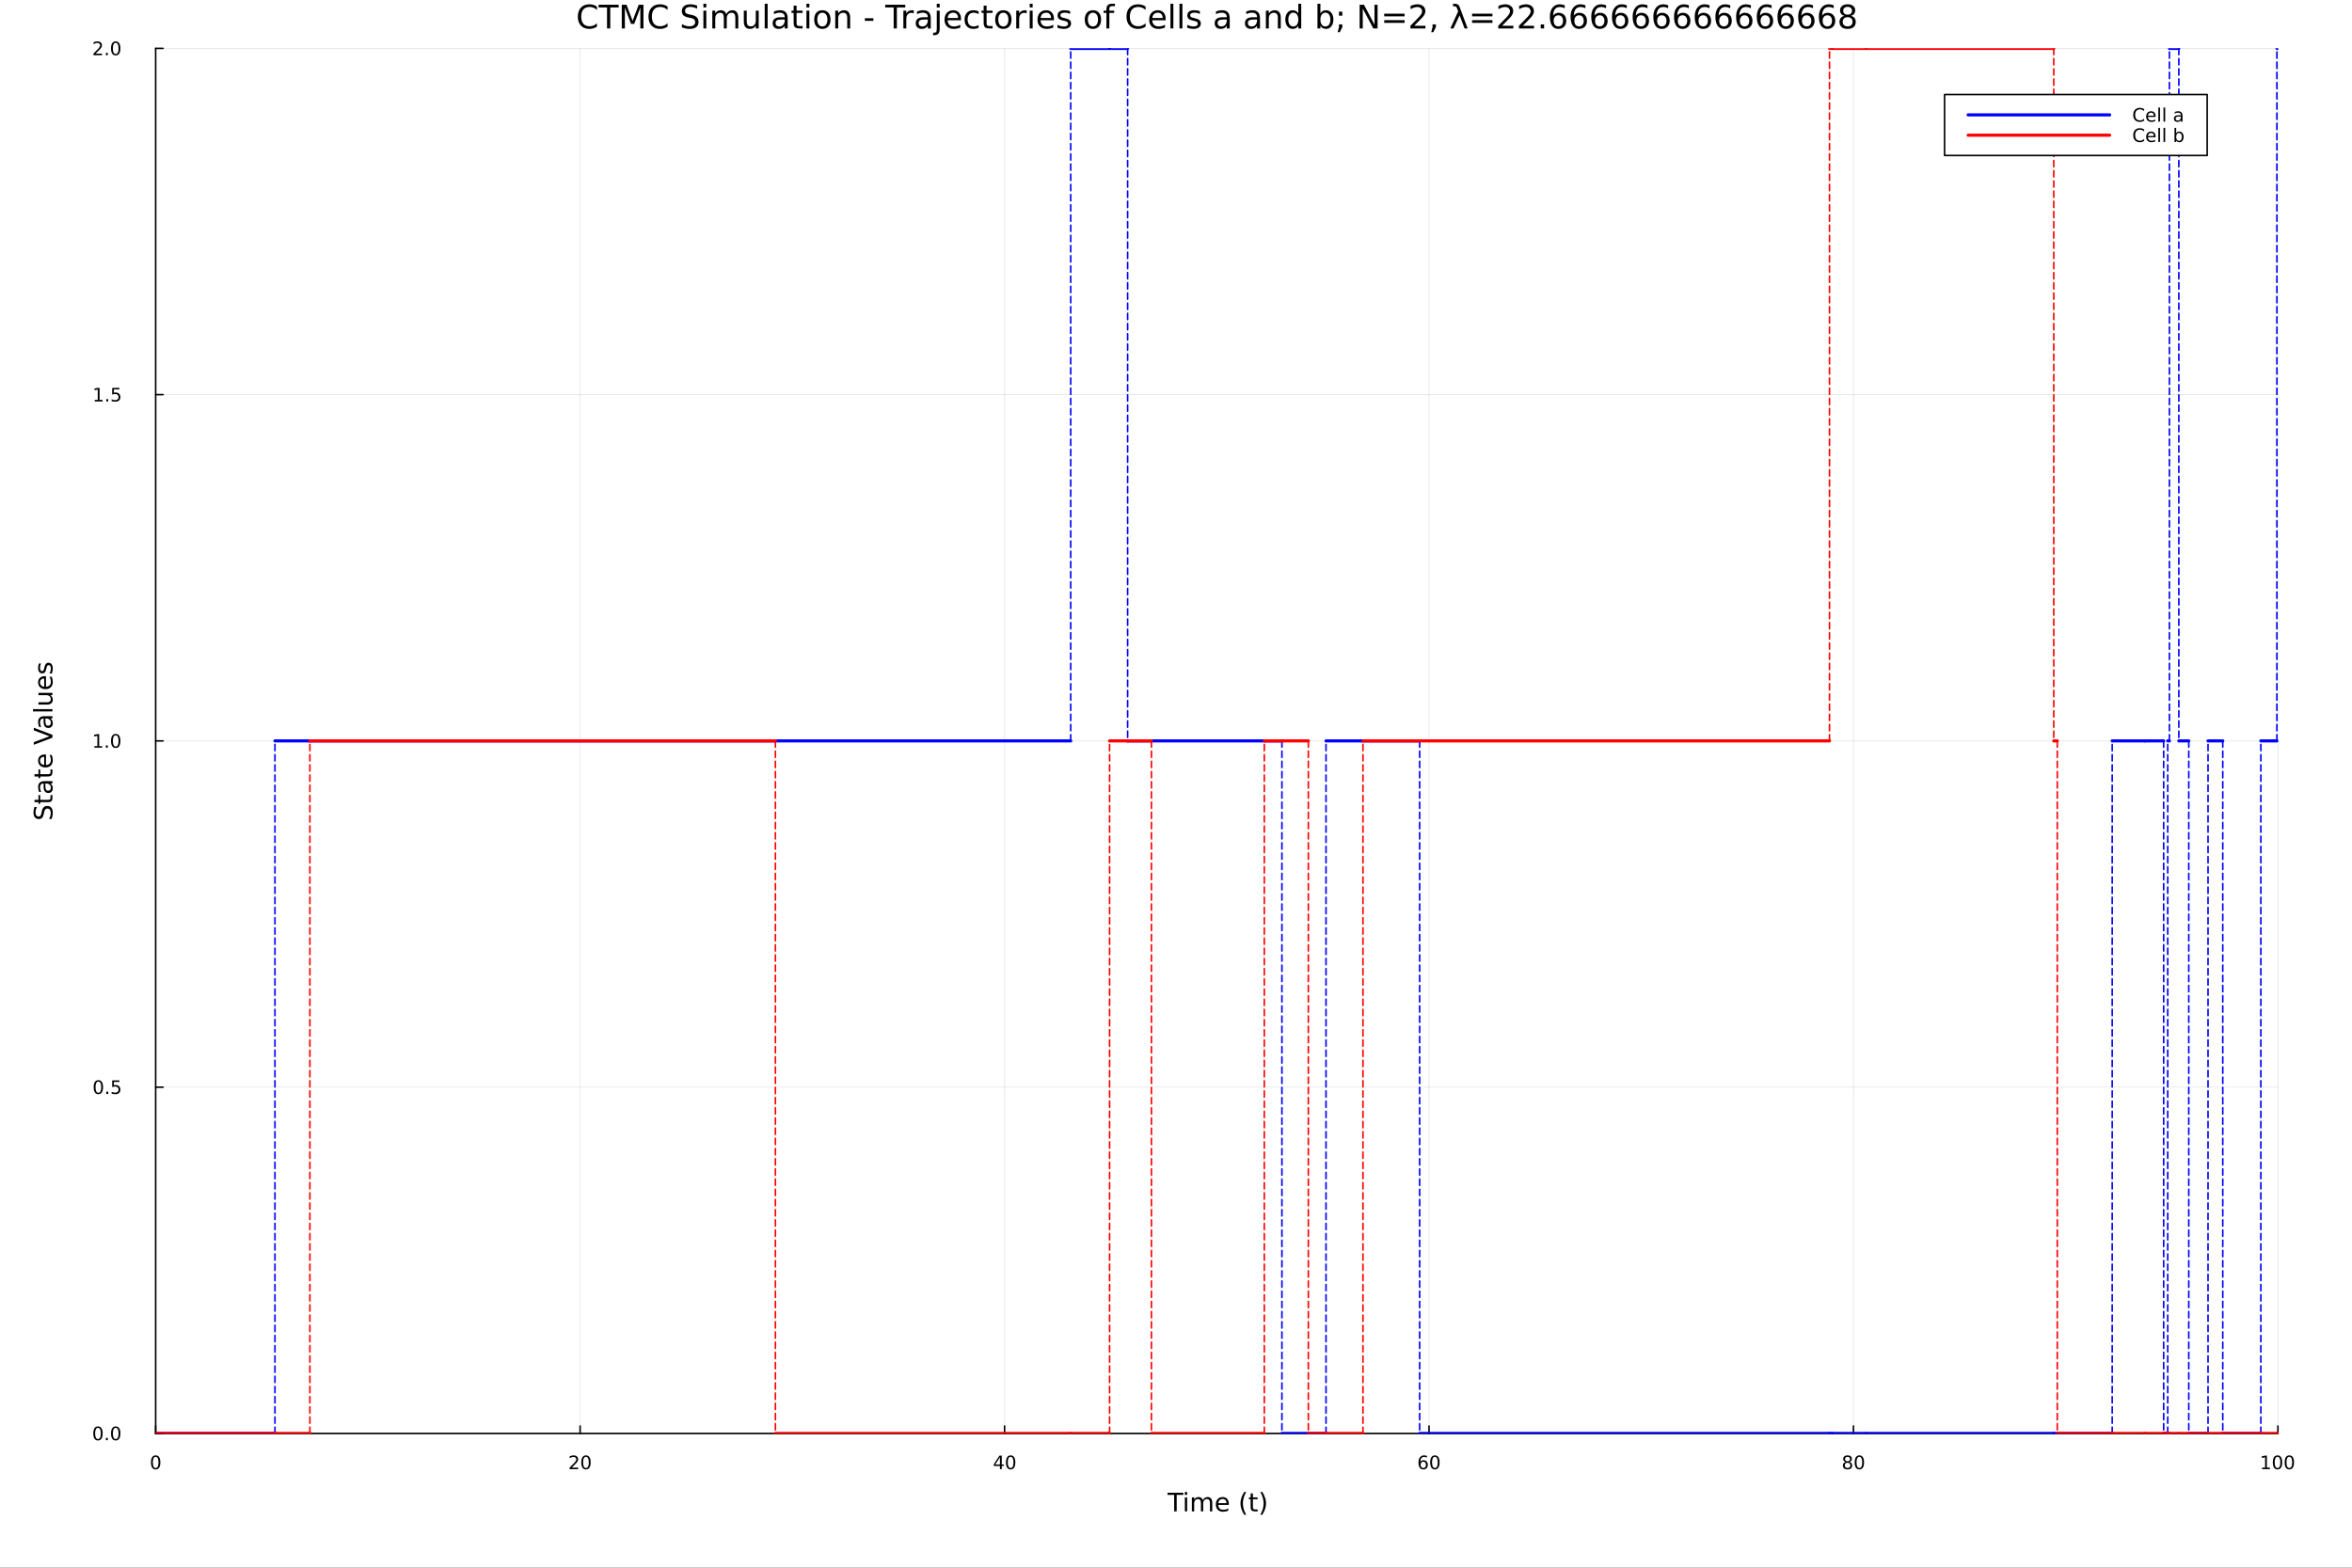 <?xml version="1.0" encoding="utf-8"?>
<svg xmlns="http://www.w3.org/2000/svg" xmlns:xlink="http://www.w3.org/1999/xlink" width="1500" height="1000" viewBox="0 0 6000 4000">
<rect x="0" y="0" width="6000" height="4000" fill="#333333" stroke="none"/>
<defs>
  <clipPath id="clip700">
    <rect x="0" y="0" width="6000" height="4000"/>
  </clipPath>
</defs>
<path clip-path="url(#clip700)" d="M0 4000 L6000 4000 L6000 2.22045e-13 L0 2.22045e-13  Z" fill="#ffffff" fill-rule="evenodd" fill-opacity="1"/>
<defs>
  <clipPath id="clip701">
    <rect x="1200" y="0" width="4201" height="4000"/>
  </clipPath>
</defs>
<path clip-path="url(#clip700)" d="M397.112 3657.45 L5811.02 3657.45 L5811.02 123.472 L397.112 123.472  Z" fill="#ffffff" fill-rule="evenodd" fill-opacity="1"/>
<defs>
  <clipPath id="clip702">
    <rect x="397" y="123" width="5415" height="3535"/>
  </clipPath>
</defs>
<polyline clip-path="url(#clip702)" style="stroke:#000000; stroke-linecap:round; stroke-linejoin:round; stroke-width:2; stroke-opacity:0.1; fill:none" points="397.112,3657.45 397.112,123.472 "/>
<polyline clip-path="url(#clip702)" style="stroke:#000000; stroke-linecap:round; stroke-linejoin:round; stroke-width:2; stroke-opacity:0.1; fill:none" points="1479.89,3657.45 1479.89,123.472 "/>
<polyline clip-path="url(#clip702)" style="stroke:#000000; stroke-linecap:round; stroke-linejoin:round; stroke-width:2; stroke-opacity:0.1; fill:none" points="2562.68,3657.45 2562.68,123.472 "/>
<polyline clip-path="url(#clip702)" style="stroke:#000000; stroke-linecap:round; stroke-linejoin:round; stroke-width:2; stroke-opacity:0.1; fill:none" points="3645.46,3657.45 3645.46,123.472 "/>
<polyline clip-path="url(#clip702)" style="stroke:#000000; stroke-linecap:round; stroke-linejoin:round; stroke-width:2; stroke-opacity:0.1; fill:none" points="4728.24,3657.45 4728.24,123.472 "/>
<polyline clip-path="url(#clip702)" style="stroke:#000000; stroke-linecap:round; stroke-linejoin:round; stroke-width:2; stroke-opacity:0.1; fill:none" points="5811.02,3657.45 5811.02,123.472 "/>
<polyline clip-path="url(#clip702)" style="stroke:#000000; stroke-linecap:round; stroke-linejoin:round; stroke-width:2; stroke-opacity:0.1; fill:none" points="397.112,3657.45 5811.02,3657.45 "/>
<polyline clip-path="url(#clip702)" style="stroke:#000000; stroke-linecap:round; stroke-linejoin:round; stroke-width:2; stroke-opacity:0.1; fill:none" points="397.112,2773.95 5811.02,2773.95 "/>
<polyline clip-path="url(#clip702)" style="stroke:#000000; stroke-linecap:round; stroke-linejoin:round; stroke-width:2; stroke-opacity:0.1; fill:none" points="397.112,1890.46 5811.02,1890.46 "/>
<polyline clip-path="url(#clip702)" style="stroke:#000000; stroke-linecap:round; stroke-linejoin:round; stroke-width:2; stroke-opacity:0.1; fill:none" points="397.112,1006.97 5811.02,1006.97 "/>
<polyline clip-path="url(#clip702)" style="stroke:#000000; stroke-linecap:round; stroke-linejoin:round; stroke-width:2; stroke-opacity:0.1; fill:none" points="397.112,123.472 5811.02,123.472 "/>
<polyline clip-path="url(#clip700)" style="stroke:#000000; stroke-linecap:round; stroke-linejoin:round; stroke-width:4; stroke-opacity:1; fill:none" points="397.112,3657.45 5811.02,3657.45 "/>
<polyline clip-path="url(#clip700)" style="stroke:#000000; stroke-linecap:round; stroke-linejoin:round; stroke-width:4; stroke-opacity:1; fill:none" points="397.112,3657.45 397.112,3638.55 "/>
<polyline clip-path="url(#clip700)" style="stroke:#000000; stroke-linecap:round; stroke-linejoin:round; stroke-width:4; stroke-opacity:1; fill:none" points="1479.89,3657.45 1479.89,3638.55 "/>
<polyline clip-path="url(#clip700)" style="stroke:#000000; stroke-linecap:round; stroke-linejoin:round; stroke-width:4; stroke-opacity:1; fill:none" points="2562.68,3657.45 2562.68,3638.55 "/>
<polyline clip-path="url(#clip700)" style="stroke:#000000; stroke-linecap:round; stroke-linejoin:round; stroke-width:4; stroke-opacity:1; fill:none" points="3645.46,3657.45 3645.46,3638.55 "/>
<polyline clip-path="url(#clip700)" style="stroke:#000000; stroke-linecap:round; stroke-linejoin:round; stroke-width:4; stroke-opacity:1; fill:none" points="4728.24,3657.45 4728.24,3638.55 "/>
<polyline clip-path="url(#clip700)" style="stroke:#000000; stroke-linecap:round; stroke-linejoin:round; stroke-width:4; stroke-opacity:1; fill:none" points="5811.02,3657.45 5811.02,3638.55 "/>
<path clip-path="url(#clip700)" d="M397.112 3717.17 Q393.501 3717.17 391.673 3720.73 Q389.867 3724.27 389.867 3731.4 Q389.867 3738.51 391.673 3742.07 Q393.501 3745.62 397.112 3745.62 Q400.747 3745.62 402.552 3742.07 Q404.381 3738.51 404.381 3731.4 Q404.381 3724.27 402.552 3720.73 Q400.747 3717.17 397.112 3717.17 M397.112 3713.46 Q402.923 3713.46 405.978 3718.07 Q409.057 3722.65 409.057 3731.4 Q409.057 3740.13 405.978 3744.74 Q402.923 3749.32 397.112 3749.32 Q391.302 3749.32 388.224 3744.74 Q385.168 3740.13 385.168 3731.4 Q385.168 3722.65 388.224 3718.07 Q391.302 3713.46 397.112 3713.46 Z" fill="#000000" fill-rule="nonzero" fill-opacity="1" /><path clip-path="url(#clip700)" d="M1458.67 3744.71 L1474.99 3744.71 L1474.99 3748.65 L1453.04 3748.65 L1453.04 3744.71 Q1455.7 3741.96 1460.29 3737.33 Q1464.89 3732.68 1466.08 3731.33 Q1468.32 3728.81 1469.2 3727.07 Q1470.1 3725.31 1470.1 3723.62 Q1470.1 3720.87 1468.16 3719.13 Q1466.24 3717.4 1463.14 3717.4 Q1460.94 3717.4 1458.48 3718.16 Q1456.05 3718.93 1453.27 3720.48 L1453.27 3715.75 Q1456.1 3714.62 1458.55 3714.04 Q1461.01 3713.46 1463.04 3713.46 Q1468.41 3713.46 1471.61 3716.15 Q1474.8 3718.83 1474.8 3723.32 Q1474.8 3725.45 1473.99 3727.37 Q1473.2 3729.27 1471.1 3731.87 Q1470.52 3732.54 1467.42 3735.75 Q1464.32 3738.95 1458.67 3744.71 Z" fill="#000000" fill-rule="nonzero" fill-opacity="1" /><path clip-path="url(#clip700)" d="M1494.8 3717.17 Q1491.19 3717.17 1489.36 3720.73 Q1487.56 3724.27 1487.56 3731.4 Q1487.56 3738.51 1489.36 3742.07 Q1491.19 3745.62 1494.8 3745.62 Q1498.44 3745.62 1500.24 3742.07 Q1502.07 3738.51 1502.07 3731.4 Q1502.07 3724.27 1500.24 3720.73 Q1498.44 3717.17 1494.8 3717.17 M1494.8 3713.46 Q1500.61 3713.46 1503.67 3718.07 Q1506.75 3722.65 1506.75 3731.4 Q1506.75 3740.13 1503.67 3744.74 Q1500.61 3749.32 1494.8 3749.32 Q1488.99 3749.32 1485.91 3744.74 Q1482.86 3740.13 1482.86 3731.4 Q1482.86 3722.65 1485.91 3718.07 Q1488.99 3713.46 1494.8 3713.46 Z" fill="#000000" fill-rule="nonzero" fill-opacity="1" /><path clip-path="url(#clip700)" d="M2550.85 3718.16 L2539.04 3736.61 L2550.85 3736.61 L2550.85 3718.16 M2549.62 3714.09 L2555.5 3714.09 L2555.5 3736.61 L2560.43 3736.61 L2560.43 3740.5 L2555.5 3740.5 L2555.5 3748.65 L2550.85 3748.65 L2550.85 3740.5 L2535.25 3740.5 L2535.25 3735.99 L2549.62 3714.09 Z" fill="#000000" fill-rule="nonzero" fill-opacity="1" /><path clip-path="url(#clip700)" d="M2578.16 3717.17 Q2574.55 3717.17 2572.72 3720.73 Q2570.92 3724.27 2570.92 3731.4 Q2570.92 3738.51 2572.72 3742.07 Q2574.55 3745.62 2578.16 3745.62 Q2581.8 3745.62 2583.6 3742.07 Q2585.43 3738.51 2585.43 3731.4 Q2585.43 3724.27 2583.6 3720.73 Q2581.8 3717.17 2578.16 3717.17 M2578.16 3713.46 Q2583.97 3713.46 2587.03 3718.07 Q2590.11 3722.65 2590.11 3731.4 Q2590.11 3740.13 2587.03 3744.74 Q2583.97 3749.32 2578.16 3749.32 Q2572.35 3749.32 2569.27 3744.74 Q2566.22 3740.13 2566.22 3731.4 Q2566.22 3722.65 2569.27 3718.07 Q2572.35 3713.46 2578.16 3713.46 Z" fill="#000000" fill-rule="nonzero" fill-opacity="1" /><path clip-path="url(#clip700)" d="M3630.86 3729.5 Q3627.72 3729.5 3625.86 3731.66 Q3624.04 3733.81 3624.04 3737.56 Q3624.04 3741.29 3625.86 3743.46 Q3627.72 3745.62 3630.86 3745.62 Q3634.01 3745.62 3635.84 3743.46 Q3637.69 3741.29 3637.69 3737.56 Q3637.69 3733.81 3635.84 3731.66 Q3634.01 3729.5 3630.86 3729.5 M3640.15 3714.85 L3640.15 3719.11 Q3638.39 3718.28 3636.58 3717.84 Q3634.8 3717.4 3633.04 3717.4 Q3628.41 3717.4 3625.96 3720.52 Q3623.53 3723.65 3623.18 3729.97 Q3624.54 3727.95 3626.61 3726.89 Q3628.67 3725.8 3631.14 3725.8 Q3636.35 3725.8 3639.36 3728.97 Q3642.39 3732.12 3642.39 3737.56 Q3642.39 3742.88 3639.24 3746.1 Q3636.1 3749.32 3630.86 3749.32 Q3624.87 3749.32 3621.7 3744.74 Q3618.53 3740.13 3618.53 3731.4 Q3618.53 3723.21 3622.42 3718.35 Q3626.3 3713.46 3632.86 3713.46 Q3634.61 3713.46 3636.4 3713.81 Q3638.2 3714.16 3640.15 3714.85 Z" fill="#000000" fill-rule="nonzero" fill-opacity="1" /><path clip-path="url(#clip700)" d="M3660.45 3717.17 Q3656.84 3717.17 3655.01 3720.73 Q3653.2 3724.27 3653.2 3731.4 Q3653.2 3738.51 3655.01 3742.07 Q3656.84 3745.62 3660.45 3745.62 Q3664.08 3745.62 3665.89 3742.07 Q3667.72 3738.51 3667.72 3731.4 Q3667.72 3724.27 3665.89 3720.73 Q3664.08 3717.17 3660.45 3717.17 M3660.45 3713.46 Q3666.26 3713.46 3669.31 3718.07 Q3672.39 3722.65 3672.39 3731.4 Q3672.39 3740.13 3669.31 3744.74 Q3666.26 3749.32 3660.45 3749.32 Q3654.64 3749.32 3651.56 3744.74 Q3648.5 3740.13 3648.5 3731.4 Q3648.5 3722.65 3651.56 3718.07 Q3654.64 3713.46 3660.45 3713.46 Z" fill="#000000" fill-rule="nonzero" fill-opacity="1" /><path clip-path="url(#clip700)" d="M4713.11 3732.24 Q4709.78 3732.24 4707.86 3734.02 Q4705.96 3735.8 4705.96 3738.93 Q4705.96 3742.05 4707.86 3743.83 Q4709.78 3745.62 4713.11 3745.62 Q4716.45 3745.62 4718.37 3743.83 Q4720.29 3742.03 4720.29 3738.93 Q4720.29 3735.8 4718.37 3734.02 Q4716.47 3732.24 4713.11 3732.24 M4708.44 3730.24 Q4705.43 3729.5 4703.74 3727.44 Q4702.07 3725.38 4702.07 3722.42 Q4702.07 3718.28 4705.01 3715.87 Q4707.98 3713.46 4713.11 3713.46 Q4718.28 3713.46 4721.22 3715.87 Q4724.16 3718.28 4724.16 3722.42 Q4724.16 3725.38 4722.47 3727.44 Q4720.8 3729.5 4717.81 3730.24 Q4721.19 3731.03 4723.07 3733.32 Q4724.97 3735.62 4724.97 3738.93 Q4724.97 3743.95 4721.89 3746.63 Q4718.83 3749.32 4713.11 3749.32 Q4707.4 3749.32 4704.32 3746.63 Q4701.26 3743.95 4701.26 3738.93 Q4701.26 3735.62 4703.16 3733.32 Q4705.06 3731.03 4708.44 3730.24 M4706.73 3722.86 Q4706.73 3725.55 4708.39 3727.05 Q4710.08 3728.56 4713.11 3728.56 Q4716.12 3728.56 4717.81 3727.05 Q4719.53 3725.55 4719.53 3722.86 Q4719.53 3720.18 4717.81 3718.67 Q4716.12 3717.17 4713.11 3717.17 Q4710.08 3717.17 4708.39 3718.67 Q4706.73 3720.18 4706.73 3722.86 Z" fill="#000000" fill-rule="nonzero" fill-opacity="1" /><path clip-path="url(#clip700)" d="M4743.28 3717.17 Q4739.66 3717.17 4737.84 3720.73 Q4736.03 3724.27 4736.03 3731.4 Q4736.03 3738.51 4737.84 3742.07 Q4739.66 3745.62 4743.28 3745.62 Q4746.91 3745.62 4748.72 3742.07 Q4750.54 3738.51 4750.54 3731.4 Q4750.54 3724.27 4748.72 3720.73 Q4746.91 3717.17 4743.28 3717.17 M4743.28 3713.46 Q4749.09 3713.46 4752.14 3718.07 Q4755.22 3722.65 4755.22 3731.4 Q4755.22 3740.13 4752.14 3744.74 Q4749.09 3749.32 4743.28 3749.32 Q4737.47 3749.32 4734.39 3744.74 Q4731.33 3740.13 4731.33 3731.4 Q4731.33 3722.65 4734.39 3718.07 Q4737.47 3713.46 4743.28 3713.46 Z" fill="#000000" fill-rule="nonzero" fill-opacity="1" /><path clip-path="url(#clip700)" d="M5770.63 3744.71 L5778.27 3744.71 L5778.27 3718.35 L5769.96 3720.01 L5769.96 3715.75 L5778.22 3714.09 L5782.9 3714.09 L5782.9 3744.71 L5790.54 3744.71 L5790.54 3748.65 L5770.63 3748.65 L5770.63 3744.71 Z" fill="#000000" fill-rule="nonzero" fill-opacity="1" /><path clip-path="url(#clip700)" d="M5809.98 3717.17 Q5806.37 3717.17 5804.54 3720.73 Q5802.74 3724.27 5802.74 3731.4 Q5802.74 3738.51 5804.54 3742.07 Q5806.37 3745.62 5809.98 3745.62 Q5813.62 3745.62 5815.42 3742.07 Q5817.25 3738.51 5817.25 3731.4 Q5817.25 3724.27 5815.42 3720.73 Q5813.62 3717.17 5809.98 3717.17 M5809.98 3713.46 Q5815.79 3713.46 5818.85 3718.07 Q5821.93 3722.65 5821.93 3731.4 Q5821.93 3740.13 5818.85 3744.74 Q5815.79 3749.32 5809.98 3749.32 Q5804.17 3749.32 5801.09 3744.74 Q5798.04 3740.13 5798.04 3731.4 Q5798.04 3722.65 5801.09 3718.07 Q5804.17 3713.46 5809.98 3713.46 Z" fill="#000000" fill-rule="nonzero" fill-opacity="1" /><path clip-path="url(#clip700)" d="M5840.14 3717.17 Q5836.53 3717.17 5834.7 3720.73 Q5832.9 3724.27 5832.9 3731.4 Q5832.9 3738.51 5834.7 3742.07 Q5836.53 3745.62 5840.14 3745.62 Q5843.78 3745.62 5845.58 3742.07 Q5847.41 3738.51 5847.41 3731.4 Q5847.41 3724.27 5845.58 3720.73 Q5843.78 3717.17 5840.14 3717.17 M5840.14 3713.46 Q5845.95 3713.46 5849.01 3718.07 Q5852.09 3722.65 5852.09 3731.4 Q5852.09 3740.13 5849.01 3744.74 Q5845.95 3749.32 5840.14 3749.32 Q5834.33 3749.32 5831.25 3744.74 Q5828.2 3740.13 5828.2 3731.4 Q5828.2 3722.65 5831.25 3718.07 Q5834.33 3713.46 5840.14 3713.46 Z" fill="#000000" fill-rule="nonzero" fill-opacity="1" /><path clip-path="url(#clip700)" d="M2978.44 3808.79 L3018.64 3808.79 L3018.64 3814.2 L3001.77 3814.2 L3001.77 3856.31 L2995.31 3856.31 L2995.31 3814.2 L2978.44 3814.2 L2978.44 3808.79 Z" fill="#000000" fill-rule="nonzero" fill-opacity="1" /><path clip-path="url(#clip700)" d="M3022.59 3820.66 L3028.44 3820.66 L3028.44 3856.31 L3022.59 3856.31 L3022.59 3820.66 M3022.59 3806.79 L3028.44 3806.79 L3028.44 3814.2 L3022.59 3814.2 L3022.59 3806.79 Z" fill="#000000" fill-rule="nonzero" fill-opacity="1" /><path clip-path="url(#clip700)" d="M3068.45 3827.51 Q3070.65 3823.56 3073.7 3821.68 Q3076.76 3819.8 3080.9 3819.8 Q3086.47 3819.8 3089.49 3823.72 Q3092.51 3827.6 3092.51 3834.8 L3092.51 3856.31 L3086.63 3856.31 L3086.63 3834.99 Q3086.63 3829.86 3084.81 3827.38 Q3083 3824.9 3079.27 3824.9 Q3074.72 3824.9 3072.08 3827.92 Q3069.44 3830.94 3069.44 3836.16 L3069.44 3856.31 L3063.55 3856.31 L3063.55 3834.99 Q3063.55 3829.83 3061.74 3827.38 Q3059.92 3824.9 3056.13 3824.9 Q3051.65 3824.9 3049 3827.95 Q3046.36 3830.98 3046.36 3836.16 L3046.36 3856.31 L3040.47 3856.31 L3040.47 3820.66 L3046.36 3820.66 L3046.36 3826.2 Q3048.37 3822.92 3051.17 3821.36 Q3053.97 3819.8 3057.82 3819.8 Q3061.7 3819.8 3064.41 3821.78 Q3067.15 3823.75 3068.45 3827.51 Z" fill="#000000" fill-rule="nonzero" fill-opacity="1" /><path clip-path="url(#clip700)" d="M3134.69 3837.02 L3134.69 3839.89 L3107.76 3839.89 Q3108.14 3845.94 3111.39 3849.12 Q3114.67 3852.27 3120.49 3852.27 Q3123.87 3852.27 3127.02 3851.44 Q3130.2 3850.61 3133.32 3848.96 L3133.32 3854.5 Q3130.17 3855.83 3126.86 3856.53 Q3123.55 3857.23 3120.14 3857.23 Q3111.61 3857.23 3106.61 3852.27 Q3101.65 3847.3 3101.65 3838.84 Q3101.65 3830.08 3106.36 3824.96 Q3111.1 3819.8 3119.12 3819.8 Q3126.32 3819.8 3130.49 3824.45 Q3134.69 3829.07 3134.69 3837.02 M3128.83 3835.3 Q3128.77 3830.5 3126.13 3827.63 Q3123.52 3824.77 3119.19 3824.77 Q3114.28 3824.77 3111.32 3827.54 Q3108.4 3830.31 3107.95 3835.34 L3128.83 3835.3 Z" fill="#000000" fill-rule="nonzero" fill-opacity="1" /><path clip-path="url(#clip700)" d="M3179.09 3806.85 Q3174.82 3814.17 3172.75 3821.33 Q3170.69 3828.49 3170.69 3835.85 Q3170.69 3843.2 3172.75 3850.42 Q3174.85 3857.62 3179.09 3864.91 L3174 3864.91 Q3169.22 3857.43 3166.83 3850.2 Q3164.48 3842.98 3164.48 3835.85 Q3164.48 3828.75 3166.83 3821.55 Q3169.19 3814.36 3174 3806.85 L3179.09 3806.85 Z" fill="#000000" fill-rule="nonzero" fill-opacity="1" /><path clip-path="url(#clip700)" d="M3196.24 3810.54 L3196.24 3820.66 L3208.31 3820.66 L3208.31 3825.22 L3196.24 3825.22 L3196.24 3844.57 Q3196.24 3848.93 3197.42 3850.17 Q3198.63 3851.41 3202.29 3851.41 L3208.31 3851.41 L3208.31 3856.31 L3202.29 3856.31 Q3195.51 3856.31 3192.93 3853.8 Q3190.36 3851.25 3190.36 3844.57 L3190.36 3825.22 L3186.06 3825.22 L3186.06 3820.66 L3190.36 3820.66 L3190.36 3810.54 L3196.24 3810.54 Z" fill="#000000" fill-rule="nonzero" fill-opacity="1" /><path clip-path="url(#clip700)" d="M3215.09 3806.85 L3220.18 3806.85 Q3224.95 3814.36 3227.31 3821.55 Q3229.7 3828.75 3229.7 3835.85 Q3229.7 3842.98 3227.31 3850.2 Q3224.95 3857.43 3220.18 3864.91 L3215.09 3864.91 Q3219.32 3857.62 3221.39 3850.42 Q3223.49 3843.2 3223.49 3835.85 Q3223.49 3828.49 3221.39 3821.33 Q3219.32 3814.17 3215.09 3806.85 Z" fill="#000000" fill-rule="nonzero" fill-opacity="1" /><polyline clip-path="url(#clip700)" style="stroke:#000000; stroke-linecap:round; stroke-linejoin:round; stroke-width:4; stroke-opacity:1; fill:none" points="397.112,3657.45 397.112,123.472 "/>
<polyline clip-path="url(#clip700)" style="stroke:#000000; stroke-linecap:round; stroke-linejoin:round; stroke-width:4; stroke-opacity:1; fill:none" points="397.112,3657.45 416.01,3657.45 "/>
<polyline clip-path="url(#clip700)" style="stroke:#000000; stroke-linecap:round; stroke-linejoin:round; stroke-width:4; stroke-opacity:1; fill:none" points="397.112,2773.95 416.01,2773.95 "/>
<polyline clip-path="url(#clip700)" style="stroke:#000000; stroke-linecap:round; stroke-linejoin:round; stroke-width:4; stroke-opacity:1; fill:none" points="397.112,1890.46 416.01,1890.46 "/>
<polyline clip-path="url(#clip700)" style="stroke:#000000; stroke-linecap:round; stroke-linejoin:round; stroke-width:4; stroke-opacity:1; fill:none" points="397.112,1006.97 416.01,1006.97 "/>
<polyline clip-path="url(#clip700)" style="stroke:#000000; stroke-linecap:round; stroke-linejoin:round; stroke-width:4; stroke-opacity:1; fill:none" points="397.112,123.472 416.01,123.472 "/>
<path clip-path="url(#clip700)" d="M249.937 3643.25 Q246.326 3643.25 244.497 3646.81 Q242.691 3650.35 242.691 3657.48 Q242.691 3664.59 244.497 3668.15 Q246.326 3671.7 249.937 3671.7 Q253.571 3671.7 255.377 3668.15 Q257.205 3664.59 257.205 3657.48 Q257.205 3650.35 255.377 3646.81 Q253.571 3643.25 249.937 3643.25 M249.937 3639.54 Q255.747 3639.54 258.803 3644.15 Q261.881 3648.73 261.881 3657.48 Q261.881 3666.21 258.803 3670.82 Q255.747 3675.4 249.937 3675.4 Q244.127 3675.4 241.048 3670.82 Q237.992 3666.21 237.992 3657.48 Q237.992 3648.73 241.048 3644.15 Q244.127 3639.54 249.937 3639.54 Z" fill="#000000" fill-rule="nonzero" fill-opacity="1" /><path clip-path="url(#clip700)" d="M270.099 3668.85 L274.983 3668.85 L274.983 3674.73 L270.099 3674.73 L270.099 3668.85 Z" fill="#000000" fill-rule="nonzero" fill-opacity="1" /><path clip-path="url(#clip700)" d="M295.168 3643.25 Q291.557 3643.25 289.728 3646.81 Q287.923 3650.35 287.923 3657.48 Q287.923 3664.59 289.728 3668.15 Q291.557 3671.7 295.168 3671.7 Q298.802 3671.7 300.608 3668.15 Q302.437 3664.59 302.437 3657.48 Q302.437 3650.35 300.608 3646.81 Q298.802 3643.25 295.168 3643.25 M295.168 3639.54 Q300.978 3639.54 304.034 3644.15 Q307.112 3648.73 307.112 3657.48 Q307.112 3666.21 304.034 3670.82 Q300.978 3675.4 295.168 3675.4 Q289.358 3675.4 286.279 3670.82 Q283.224 3666.21 283.224 3657.48 Q283.224 3648.73 286.279 3644.15 Q289.358 3639.54 295.168 3639.54 Z" fill="#000000" fill-rule="nonzero" fill-opacity="1" /><path clip-path="url(#clip700)" d="M250.932 2759.75 Q247.321 2759.75 245.492 2763.32 Q243.687 2766.86 243.687 2773.99 Q243.687 2781.09 245.492 2784.66 Q247.321 2788.2 250.932 2788.2 Q254.566 2788.2 256.372 2784.66 Q258.201 2781.09 258.201 2773.99 Q258.201 2766.86 256.372 2763.32 Q254.566 2759.75 250.932 2759.75 M250.932 2756.05 Q256.742 2756.05 259.798 2760.66 Q262.877 2765.24 262.877 2773.99 Q262.877 2782.72 259.798 2787.32 Q256.742 2791.9 250.932 2791.9 Q245.122 2791.9 242.043 2787.32 Q238.988 2782.72 238.988 2773.99 Q238.988 2765.24 242.043 2760.66 Q245.122 2756.05 250.932 2756.05 Z" fill="#000000" fill-rule="nonzero" fill-opacity="1" /><path clip-path="url(#clip700)" d="M271.094 2785.35 L275.978 2785.35 L275.978 2791.23 L271.094 2791.23 L271.094 2785.35 Z" fill="#000000" fill-rule="nonzero" fill-opacity="1" /><path clip-path="url(#clip700)" d="M286.21 2756.67 L304.566 2756.67 L304.566 2760.61 L290.492 2760.61 L290.492 2769.08 Q291.511 2768.73 292.529 2768.57 Q293.548 2768.39 294.566 2768.39 Q300.353 2768.39 303.733 2771.56 Q307.112 2774.73 307.112 2780.15 Q307.112 2785.72 303.64 2788.83 Q300.168 2791.9 293.849 2791.9 Q291.673 2791.9 289.404 2791.53 Q287.159 2791.16 284.751 2790.42 L284.751 2785.72 Q286.835 2786.86 289.057 2787.41 Q291.279 2787.97 293.756 2787.97 Q297.761 2787.97 300.099 2785.86 Q302.437 2783.76 302.437 2780.15 Q302.437 2776.53 300.099 2774.43 Q297.761 2772.32 293.756 2772.32 Q291.881 2772.32 290.006 2772.74 Q288.154 2773.16 286.21 2774.03 L286.21 2756.67 Z" fill="#000000" fill-rule="nonzero" fill-opacity="1" /><path clip-path="url(#clip700)" d="M240.747 1903.8 L248.386 1903.8 L248.386 1877.44 L240.076 1879.11 L240.076 1874.85 L248.34 1873.18 L253.016 1873.18 L253.016 1903.8 L260.654 1903.8 L260.654 1907.74 L240.747 1907.74 L240.747 1903.8 Z" fill="#000000" fill-rule="nonzero" fill-opacity="1" /><path clip-path="url(#clip700)" d="M270.099 1901.86 L274.983 1901.86 L274.983 1907.74 L270.099 1907.74 L270.099 1901.86 Z" fill="#000000" fill-rule="nonzero" fill-opacity="1" /><path clip-path="url(#clip700)" d="M295.168 1876.26 Q291.557 1876.26 289.728 1879.82 Q287.923 1883.36 287.923 1890.49 Q287.923 1897.6 289.728 1901.17 Q291.557 1904.71 295.168 1904.71 Q298.802 1904.71 300.608 1901.17 Q302.437 1897.6 302.437 1890.49 Q302.437 1883.36 300.608 1879.82 Q298.802 1876.26 295.168 1876.26 M295.168 1872.55 Q300.978 1872.55 304.034 1877.16 Q307.112 1881.74 307.112 1890.49 Q307.112 1899.22 304.034 1903.83 Q300.978 1908.41 295.168 1908.41 Q289.358 1908.41 286.279 1903.83 Q283.224 1899.22 283.224 1890.49 Q283.224 1881.74 286.279 1877.16 Q289.358 1872.55 295.168 1872.55 Z" fill="#000000" fill-rule="nonzero" fill-opacity="1" /><path clip-path="url(#clip700)" d="M241.742 1020.31 L249.381 1020.31 L249.381 993.945 L241.071 995.612 L241.071 991.353 L249.335 989.686 L254.011 989.686 L254.011 1020.31 L261.65 1020.31 L261.65 1024.25 L241.742 1024.25 L241.742 1020.31 Z" fill="#000000" fill-rule="nonzero" fill-opacity="1" /><path clip-path="url(#clip700)" d="M271.094 1018.37 L275.978 1018.37 L275.978 1024.25 L271.094 1024.25 L271.094 1018.37 Z" fill="#000000" fill-rule="nonzero" fill-opacity="1" /><path clip-path="url(#clip700)" d="M286.21 989.686 L304.566 989.686 L304.566 993.621 L290.492 993.621 L290.492 1002.09 Q291.511 1001.75 292.529 1001.58 Q293.548 1001.4 294.566 1001.4 Q300.353 1001.4 303.733 1004.57 Q307.112 1007.74 307.112 1013.16 Q307.112 1018.74 303.64 1021.84 Q300.168 1024.92 293.849 1024.92 Q291.673 1024.92 289.404 1024.55 Q287.159 1024.18 284.751 1023.44 L284.751 1018.74 Q286.835 1019.87 289.057 1020.43 Q291.279 1020.98 293.756 1020.98 Q297.761 1020.98 300.099 1018.88 Q302.437 1016.77 302.437 1013.16 Q302.437 1009.55 300.099 1007.44 Q297.761 1005.33 293.756 1005.33 Q291.881 1005.33 290.006 1005.75 Q288.154 1006.17 286.21 1007.05 L286.21 989.686 Z" fill="#000000" fill-rule="nonzero" fill-opacity="1" /><path clip-path="url(#clip700)" d="M243.965 136.817 L260.284 136.817 L260.284 140.752 L238.34 140.752 L238.34 136.817 Q241.002 134.062 245.585 129.433 Q250.191 124.78 251.372 123.437 Q253.617 120.914 254.497 119.178 Q255.4 117.419 255.4 115.729 Q255.4 112.974 253.455 111.238 Q251.534 109.502 248.432 109.502 Q246.233 109.502 243.779 110.266 Q241.349 111.03 238.571 112.581 L238.571 107.859 Q241.395 106.725 243.849 106.146 Q246.303 105.567 248.34 105.567 Q253.71 105.567 256.904 108.252 Q260.099 110.937 260.099 115.428 Q260.099 117.558 259.289 119.479 Q258.502 121.377 256.395 123.97 Q255.816 124.641 252.715 127.859 Q249.613 131.053 243.965 136.817 Z" fill="#000000" fill-rule="nonzero" fill-opacity="1" /><path clip-path="url(#clip700)" d="M270.099 134.873 L274.983 134.873 L274.983 140.752 L270.099 140.752 L270.099 134.873 Z" fill="#000000" fill-rule="nonzero" fill-opacity="1" /><path clip-path="url(#clip700)" d="M295.168 109.271 Q291.557 109.271 289.728 112.836 Q287.923 116.377 287.923 123.507 Q287.923 130.613 289.728 134.178 Q291.557 137.72 295.168 137.72 Q298.802 137.72 300.608 134.178 Q302.437 130.613 302.437 123.507 Q302.437 116.377 300.608 112.836 Q298.802 109.271 295.168 109.271 M295.168 105.567 Q300.978 105.567 304.034 110.174 Q307.112 114.757 307.112 123.507 Q307.112 132.234 304.034 136.84 Q300.978 141.423 295.168 141.423 Q289.358 141.423 286.279 136.84 Q283.224 132.234 283.224 123.507 Q283.224 114.757 286.279 110.174 Q289.358 105.567 295.168 105.567 Z" fill="#000000" fill-rule="nonzero" fill-opacity="1" /><path clip-path="url(#clip700)" d="M87.776 2059.25 L94.046 2059.25 Q92.296 2062.91 91.436 2066.15 Q90.577 2069.4 90.577 2072.42 Q90.577 2077.68 92.614 2080.54 Q94.651 2083.37 98.407 2083.37 Q101.558 2083.37 103.181 2081.49 Q104.772 2079.58 105.759 2074.3 L106.555 2070.42 Q107.924 2063.23 111.393 2059.82 Q114.83 2056.38 120.623 2056.38 Q127.53 2056.38 131.095 2061.03 Q134.659 2065.64 134.659 2074.59 Q134.659 2077.96 133.896 2081.78 Q133.132 2085.57 131.636 2089.64 L125.015 2089.64 Q127.212 2085.73 128.326 2081.97 Q129.44 2078.22 129.44 2074.59 Q129.44 2069.08 127.275 2066.09 Q125.111 2063.1 121.101 2063.1 Q117.599 2063.1 115.626 2065.26 Q113.653 2067.39 112.666 2072.3 L111.902 2076.21 Q110.47 2083.4 107.414 2086.62 Q104.359 2089.83 98.916 2089.83 Q92.614 2089.83 88.986 2085.41 Q85.357 2080.95 85.357 2073.16 Q85.357 2069.81 85.962 2066.34 Q86.567 2062.88 87.776 2059.25 Z" fill="#000000" fill-rule="nonzero" fill-opacity="1" /><path clip-path="url(#clip700)" d="M87.967 2040.82 L98.088 2040.82 L98.088 2028.75 L102.64 2028.75 L102.64 2040.82 L121.992 2040.82 Q126.352 2040.82 127.594 2039.64 Q128.835 2038.43 128.835 2034.77 L128.835 2028.75 L133.736 2028.75 L133.736 2034.77 Q133.736 2041.55 131.222 2044.13 Q128.676 2046.71 121.992 2046.71 L102.64 2046.71 L102.64 2051 L98.088 2051 L98.088 2046.71 L87.967 2046.71 L87.967 2040.82 Z" fill="#000000" fill-rule="nonzero" fill-opacity="1" /><path clip-path="url(#clip700)" d="M115.817 2004.85 Q115.817 2011.95 117.44 2014.69 Q119.063 2017.42 122.978 2017.42 Q126.098 2017.42 127.944 2015.39 Q129.758 2013.32 129.758 2009.79 Q129.758 2004.92 126.32 2001.99 Q122.851 1999.03 117.122 1999.03 L115.817 1999.03 L115.817 2004.85 M113.398 1993.17 L133.736 1993.17 L133.736 1999.03 L128.326 1999.03 Q131.572 2001.03 133.132 2004.02 Q134.659 2007.02 134.659 2011.34 Q134.659 2016.82 131.604 2020.07 Q128.517 2023.28 123.36 2023.28 Q117.345 2023.28 114.289 2019.27 Q111.234 2015.23 111.234 2007.24 L111.234 1999.03 L110.661 1999.03 Q106.619 1999.03 104.422 2001.7 Q102.194 2004.34 102.194 2009.15 Q102.194 2012.2 102.926 2015.1 Q103.658 2018 105.123 2020.67 L99.712 2020.67 Q98.47 2017.46 97.866 2014.43 Q97.229 2011.41 97.229 2008.54 Q97.229 2000.81 101.24 1996.99 Q105.25 1993.17 113.398 1993.17 Z" fill="#000000" fill-rule="nonzero" fill-opacity="1" /><path clip-path="url(#clip700)" d="M87.967 1975.31 L98.088 1975.31 L98.088 1963.25 L102.64 1963.25 L102.64 1975.31 L121.992 1975.31 Q126.352 1975.31 127.594 1974.14 Q128.835 1972.93 128.835 1969.27 L128.835 1963.25 L133.736 1963.25 L133.736 1969.27 Q133.736 1976.05 131.222 1978.62 Q128.676 1981.2 121.992 1981.2 L102.64 1981.2 L102.64 1985.5 L98.088 1985.5 L98.088 1981.2 L87.967 1981.2 L87.967 1975.31 Z" fill="#000000" fill-rule="nonzero" fill-opacity="1" /><path clip-path="url(#clip700)" d="M114.448 1925.06 L117.313 1925.06 L117.313 1951.98 Q123.36 1951.6 126.543 1948.36 Q129.694 1945.08 129.694 1939.25 Q129.694 1935.88 128.867 1932.73 Q128.039 1929.55 126.384 1926.43 L131.922 1926.43 Q133.259 1929.58 133.959 1932.89 Q134.659 1936.2 134.659 1939.6 Q134.659 1948.13 129.694 1953.13 Q124.729 1958.1 116.263 1958.1 Q107.51 1958.1 102.385 1953.38 Q97.229 1948.64 97.229 1940.62 Q97.229 1933.43 101.876 1929.26 Q106.491 1925.06 114.448 1925.06 M112.73 1930.91 Q107.924 1930.98 105.059 1933.62 Q102.194 1936.23 102.194 1940.56 Q102.194 1945.46 104.963 1948.42 Q107.733 1951.35 112.761 1951.79 L112.73 1930.91 Z" fill="#000000" fill-rule="nonzero" fill-opacity="1" /><path clip-path="url(#clip700)" d="M133.736 1882.22 L86.216 1900.36 L86.216 1893.64 L126.225 1878.59 L86.216 1863.5 L86.216 1856.82 L133.736 1874.93 L133.736 1882.22 Z" fill="#000000" fill-rule="nonzero" fill-opacity="1" /><path clip-path="url(#clip700)" d="M115.817 1838.99 Q115.817 1846.09 117.44 1848.83 Q119.063 1851.57 122.978 1851.57 Q126.098 1851.57 127.944 1849.53 Q129.758 1847.46 129.758 1843.93 Q129.758 1839.06 126.32 1836.13 Q122.851 1833.17 117.122 1833.17 L115.817 1833.17 L115.817 1838.99 M113.398 1827.31 L133.736 1827.31 L133.736 1833.17 L128.326 1833.17 Q131.572 1835.17 133.132 1838.17 Q134.659 1841.16 134.659 1845.49 Q134.659 1850.96 131.604 1854.21 Q128.517 1857.42 123.36 1857.42 Q117.345 1857.42 114.289 1853.41 Q111.234 1849.37 111.234 1841.38 L111.234 1833.17 L110.661 1833.17 Q106.619 1833.17 104.422 1835.84 Q102.194 1838.48 102.194 1843.29 Q102.194 1846.35 102.926 1849.24 Q103.658 1852.14 105.123 1854.81 L99.712 1854.81 Q98.47 1851.6 97.866 1848.57 Q97.229 1845.55 97.229 1842.69 Q97.229 1834.95 101.24 1831.13 Q105.25 1827.31 113.398 1827.31 Z" fill="#000000" fill-rule="nonzero" fill-opacity="1" /><path clip-path="url(#clip700)" d="M84.211 1815.25 L84.211 1809.39 L133.736 1809.39 L133.736 1815.25 L84.211 1815.25 Z" fill="#000000" fill-rule="nonzero" fill-opacity="1" /><path clip-path="url(#clip700)" d="M119.668 1797.74 L98.088 1797.74 L98.088 1791.89 L119.445 1791.89 Q124.506 1791.89 127.052 1789.91 Q129.567 1787.94 129.567 1783.99 Q129.567 1779.25 126.543 1776.51 Q123.519 1773.74 118.3 1773.74 L98.088 1773.74 L98.088 1767.89 L133.736 1767.89 L133.736 1773.74 L128.262 1773.74 Q131.508 1775.88 133.1 1778.71 Q134.659 1781.51 134.659 1785.23 Q134.659 1791.38 130.84 1794.56 Q127.021 1797.74 119.668 1797.74 M97.229 1783.01 L97.229 1783.01 Z" fill="#000000" fill-rule="nonzero" fill-opacity="1" /><path clip-path="url(#clip700)" d="M114.448 1725.33 L117.313 1725.33 L117.313 1752.26 Q123.36 1751.88 126.543 1748.63 Q129.694 1745.35 129.694 1739.53 Q129.694 1736.16 128.867 1733 Q128.039 1729.82 126.384 1726.7 L131.922 1726.7 Q133.259 1729.85 133.959 1733.16 Q134.659 1736.47 134.659 1739.88 Q134.659 1748.41 129.694 1753.41 Q124.729 1758.37 116.263 1758.37 Q107.51 1758.37 102.385 1753.66 Q97.229 1748.92 97.229 1740.9 Q97.229 1733.7 101.876 1729.53 Q106.491 1725.33 114.448 1725.33 M112.73 1731.19 Q107.924 1731.25 105.059 1733.9 Q102.194 1736.51 102.194 1740.83 Q102.194 1745.74 104.963 1748.7 Q107.733 1751.62 112.761 1752.07 L112.73 1731.19 Z" fill="#000000" fill-rule="nonzero" fill-opacity="1" /><path clip-path="url(#clip700)" d="M99.139 1693 L104.677 1693 Q103.404 1695.48 102.767 1698.15 Q102.131 1700.83 102.131 1703.69 Q102.131 1708.05 103.468 1710.25 Q104.804 1712.41 107.478 1712.41 Q109.515 1712.41 110.693 1710.85 Q111.838 1709.29 112.889 1704.58 L113.334 1702.58 Q114.671 1696.34 117.122 1693.73 Q119.541 1691.09 123.901 1691.09 Q128.867 1691.09 131.763 1695.03 Q134.659 1698.95 134.659 1705.82 Q134.659 1708.69 134.087 1711.81 Q133.545 1714.89 132.431 1718.33 L126.384 1718.33 Q128.071 1715.08 128.93 1711.93 Q129.758 1708.78 129.758 1705.7 Q129.758 1701.56 128.357 1699.33 Q126.925 1697.1 124.347 1697.1 Q121.96 1697.1 120.687 1698.72 Q119.414 1700.32 118.236 1705.76 L117.759 1707.8 Q116.613 1713.24 114.257 1715.66 Q111.87 1718.08 107.733 1718.08 Q102.704 1718.08 99.966 1714.51 Q97.229 1710.95 97.229 1704.39 Q97.229 1701.14 97.707 1698.28 Q98.184 1695.41 99.139 1693 Z" fill="#000000" fill-rule="nonzero" fill-opacity="1" /><path clip-path="url(#clip700)" d="M1522.84 16.755 L1522.84 25.383 Q1518.71 21.535 1514.01 19.631 Q1509.35 17.727 1504.08 17.727 Q1493.71 17.727 1488.2 24.087 Q1482.69 30.406 1482.69 42.397 Q1482.69 54.347 1488.2 60.707 Q1493.71 67.026 1504.08 67.026 Q1509.35 67.026 1514.01 65.122 Q1518.71 63.218 1522.84 59.37 L1522.84 67.918 Q1518.54 70.834 1513.72 72.292 Q1508.94 73.751 1503.6 73.751 Q1489.86 73.751 1481.96 65.365 Q1474.07 56.94 1474.07 42.397 Q1474.07 27.814 1481.96 19.428 Q1489.86 11.002 1503.6 11.002 Q1509.02 11.002 1513.8 12.461 Q1518.63 13.878 1522.84 16.755 Z" fill="#000000" fill-rule="nonzero" fill-opacity="1" /><path clip-path="url(#clip700)" d="M1527.09 12.096 L1578.25 12.096 L1578.25 18.983 L1556.78 18.983 L1556.78 72.576 L1548.56 72.576 L1548.56 18.983 L1527.09 18.983 L1527.09 12.096 Z" fill="#000000" fill-rule="nonzero" fill-opacity="1" /><path clip-path="url(#clip700)" d="M1586.15 12.096 L1598.35 12.096 L1613.78 53.253 L1629.3 12.096 L1641.49 12.096 L1641.49 72.576 L1633.51 72.576 L1633.51 19.469 L1617.91 60.95 L1609.69 60.95 L1594.09 19.469 L1594.09 72.576 L1586.15 72.576 L1586.15 12.096 Z" fill="#000000" fill-rule="nonzero" fill-opacity="1" /><path clip-path="url(#clip700)" d="M1703.02 16.755 L1703.02 25.383 Q1698.89 21.535 1694.19 19.631 Q1689.53 17.727 1684.27 17.727 Q1673.9 17.727 1668.39 24.087 Q1662.88 30.406 1662.88 42.397 Q1662.88 54.347 1668.39 60.707 Q1673.9 67.026 1684.27 67.026 Q1689.53 67.026 1694.19 65.122 Q1698.89 63.218 1703.02 59.37 L1703.02 67.918 Q1698.73 70.834 1693.91 72.292 Q1689.13 73.751 1683.78 73.751 Q1670.05 73.751 1662.15 65.365 Q1654.25 56.94 1654.25 42.397 Q1654.25 27.814 1662.15 19.428 Q1670.05 11.002 1683.78 11.002 Q1689.21 11.002 1693.99 12.461 Q1698.81 13.878 1703.02 16.755 Z" fill="#000000" fill-rule="nonzero" fill-opacity="1" /><path clip-path="url(#clip700)" d="M1778.29 14.081 L1778.29 22.061 Q1773.63 19.833 1769.5 18.739 Q1765.37 17.646 1761.52 17.646 Q1754.83 17.646 1751.19 20.238 Q1747.58 22.831 1747.58 27.611 Q1747.58 31.621 1749.97 33.687 Q1752.4 35.713 1759.13 36.969 L1764.07 37.981 Q1773.22 39.723 1777.56 44.139 Q1781.93 48.514 1781.93 55.886 Q1781.93 64.677 1776.02 69.214 Q1770.15 73.751 1758.76 73.751 Q1754.47 73.751 1749.61 72.778 Q1744.79 71.806 1739.6 69.902 L1739.6 61.477 Q1744.58 64.272 1749.36 65.689 Q1754.14 67.107 1758.76 67.107 Q1765.77 67.107 1769.58 64.353 Q1773.39 61.598 1773.39 56.494 Q1773.39 52.038 1770.63 49.526 Q1767.92 47.015 1761.68 45.759 L1756.7 44.787 Q1747.54 42.964 1743.45 39.075 Q1739.36 35.186 1739.36 28.259 Q1739.36 20.238 1744.99 15.62 Q1750.66 11.002 1760.59 11.002 Q1764.84 11.002 1769.25 11.772 Q1773.67 12.542 1778.29 14.081 Z" fill="#000000" fill-rule="nonzero" fill-opacity="1" /><path clip-path="url(#clip700)" d="M1794.37 27.206 L1801.82 27.206 L1801.82 72.576 L1794.37 72.576 L1794.37 27.206 M1794.37 9.544 L1801.82 9.544 L1801.82 18.983 L1794.37 18.983 L1794.37 9.544 Z" fill="#000000" fill-rule="nonzero" fill-opacity="1" /><path clip-path="url(#clip700)" d="M1852.74 35.915 Q1855.54 30.892 1859.43 28.502 Q1863.32 26.112 1868.58 26.112 Q1875.67 26.112 1879.52 31.095 Q1883.37 36.037 1883.37 45.192 L1883.37 72.576 L1875.87 72.576 L1875.87 45.435 Q1875.87 38.913 1873.57 35.753 Q1871.26 32.594 1866.52 32.594 Q1860.72 32.594 1857.36 36.442 Q1854 40.29 1854 46.934 L1854 72.576 L1846.51 72.576 L1846.51 45.435 Q1846.51 38.873 1844.2 35.753 Q1841.89 32.594 1837.07 32.594 Q1831.35 32.594 1827.99 36.482 Q1824.63 40.331 1824.63 46.934 L1824.63 72.576 L1817.14 72.576 L1817.14 27.206 L1824.63 27.206 L1824.63 34.254 Q1827.18 30.082 1830.75 28.097 Q1834.31 26.112 1839.21 26.112 Q1844.16 26.112 1847.6 28.624 Q1851.08 31.135 1852.74 35.915 Z" fill="#000000" fill-rule="nonzero" fill-opacity="1" /><path clip-path="url(#clip700)" d="M1897.47 54.671 L1897.47 27.206 L1904.92 27.206 L1904.92 54.387 Q1904.92 60.828 1907.43 64.069 Q1909.94 67.269 1914.97 67.269 Q1921 67.269 1924.49 63.421 Q1928.01 59.573 1928.01 52.929 L1928.01 27.206 L1935.46 27.206 L1935.46 72.576 L1928.01 72.576 L1928.01 65.608 Q1925.3 69.74 1921.69 71.766 Q1918.13 73.751 1913.39 73.751 Q1905.57 73.751 1901.52 68.89 Q1897.47 64.029 1897.47 54.671 M1916.22 26.112 L1916.22 26.112 Z" fill="#000000" fill-rule="nonzero" fill-opacity="1" /><path clip-path="url(#clip700)" d="M1950.82 9.544 L1958.27 9.544 L1958.27 72.576 L1950.82 72.576 L1950.82 9.544 Z" fill="#000000" fill-rule="nonzero" fill-opacity="1" /><path clip-path="url(#clip700)" d="M1994.48 49.769 Q1985.45 49.769 1981.97 51.835 Q1978.48 53.901 1978.48 58.884 Q1978.48 62.854 1981.08 65.203 Q1983.71 67.512 1988.21 67.512 Q1994.4 67.512 1998.13 63.137 Q2001.9 58.722 2001.9 51.43 L2001.9 49.769 L1994.48 49.769 M2009.35 46.691 L2009.35 72.576 L2001.9 72.576 L2001.9 65.689 Q1999.35 69.821 1995.54 71.806 Q1991.73 73.751 1986.22 73.751 Q1979.25 73.751 1975.12 69.862 Q1971.03 65.933 1971.03 59.37 Q1971.03 51.714 1976.13 47.825 Q1981.28 43.936 1991.45 43.936 L2001.9 43.936 L2001.9 43.207 Q2001.9 38.062 1998.5 35.267 Q1995.13 32.431 1989.02 32.431 Q1985.13 32.431 1981.44 33.363 Q1977.75 34.295 1974.35 36.158 L1974.35 29.272 Q1978.44 27.692 1982.29 26.922 Q1986.14 26.112 1989.79 26.112 Q1999.63 26.112 2004.49 31.216 Q2009.35 36.32 2009.35 46.691 Z" fill="#000000" fill-rule="nonzero" fill-opacity="1" /><path clip-path="url(#clip700)" d="M2032.08 14.324 L2032.08 27.206 L2047.43 27.206 L2047.43 32.999 L2032.08 32.999 L2032.08 57.628 Q2032.08 63.178 2033.58 64.758 Q2035.12 66.338 2039.77 66.338 L2047.43 66.338 L2047.43 72.576 L2039.77 72.576 Q2031.15 72.576 2027.86 69.376 Q2024.58 66.135 2024.58 57.628 L2024.58 32.999 L2019.11 32.999 L2019.11 27.206 L2024.58 27.206 L2024.58 14.324 L2032.08 14.324 Z" fill="#000000" fill-rule="nonzero" fill-opacity="1" /><path clip-path="url(#clip700)" d="M2057.23 27.206 L2064.69 27.206 L2064.69 72.576 L2057.23 72.576 L2057.23 27.206 M2057.23 9.544 L2064.69 9.544 L2064.69 18.983 L2057.23 18.983 L2057.23 9.544 Z" fill="#000000" fill-rule="nonzero" fill-opacity="1" /><path clip-path="url(#clip700)" d="M2097.86 32.431 Q2091.87 32.431 2088.38 37.131 Q2084.9 41.789 2084.9 49.931 Q2084.9 58.074 2088.34 62.773 Q2091.83 67.431 2097.86 67.431 Q2103.82 67.431 2107.3 62.732 Q2110.79 58.033 2110.79 49.931 Q2110.79 41.87 2107.3 37.171 Q2103.82 32.431 2097.86 32.431 M2097.86 26.112 Q2107.59 26.112 2113.14 32.431 Q2118.69 38.751 2118.69 49.931 Q2118.69 61.071 2113.14 67.431 Q2107.59 73.751 2097.86 73.751 Q2088.1 73.751 2082.55 67.431 Q2077.04 61.071 2077.04 49.931 Q2077.04 38.751 2082.55 32.431 Q2088.1 26.112 2097.86 26.112 Z" fill="#000000" fill-rule="nonzero" fill-opacity="1" /><path clip-path="url(#clip700)" d="M2168.75 45.192 L2168.75 72.576 L2161.3 72.576 L2161.3 45.435 Q2161.3 38.994 2158.79 35.794 Q2156.28 32.594 2151.25 32.594 Q2145.22 32.594 2141.74 36.442 Q2138.25 40.29 2138.25 46.934 L2138.25 72.576 L2130.76 72.576 L2130.76 27.206 L2138.25 27.206 L2138.25 34.254 Q2140.93 30.163 2144.53 28.138 Q2148.18 26.112 2152.92 26.112 Q2160.73 26.112 2164.74 30.973 Q2168.75 35.794 2168.75 45.192 Z" fill="#000000" fill-rule="nonzero" fill-opacity="1" /><path clip-path="url(#clip700)" d="M2206.23 46.529 L2228.06 46.529 L2228.06 53.172 L2206.23 53.172 L2206.23 46.529 Z" fill="#000000" fill-rule="nonzero" fill-opacity="1" /><path clip-path="url(#clip700)" d="M2258.24 12.096 L2309.4 12.096 L2309.4 18.983 L2287.93 18.983 L2287.93 72.576 L2279.71 72.576 L2279.71 18.983 L2258.24 18.983 L2258.24 12.096 Z" fill="#000000" fill-rule="nonzero" fill-opacity="1" /><path clip-path="url(#clip700)" d="M2331.07 34.173 Q2329.82 33.444 2328.32 33.12 Q2326.86 32.756 2325.08 32.756 Q2318.76 32.756 2315.36 36.888 Q2311.99 40.979 2311.99 48.676 L2311.99 72.576 L2304.5 72.576 L2304.5 27.206 L2311.99 27.206 L2311.99 34.254 Q2314.34 30.122 2318.11 28.138 Q2321.88 26.112 2327.27 26.112 Q2328.04 26.112 2328.97 26.234 Q2329.9 26.315 2331.03 26.517 L2331.07 34.173 Z" fill="#000000" fill-rule="nonzero" fill-opacity="1" /><path clip-path="url(#clip700)" d="M2359.51 49.769 Q2350.48 49.769 2346.99 51.835 Q2343.51 53.901 2343.51 58.884 Q2343.51 62.854 2346.1 65.203 Q2348.74 67.512 2353.23 67.512 Q2359.43 67.512 2363.16 63.137 Q2366.92 58.722 2366.92 51.43 L2366.92 49.769 L2359.51 49.769 M2374.38 46.691 L2374.38 72.576 L2366.92 72.576 L2366.92 65.689 Q2364.37 69.821 2360.57 71.806 Q2356.76 73.751 2351.25 73.751 Q2344.28 73.751 2340.15 69.862 Q2336.06 65.933 2336.06 59.37 Q2336.06 51.714 2341.16 47.825 Q2346.31 43.936 2356.47 43.936 L2366.92 43.936 L2366.92 43.207 Q2366.92 38.062 2363.52 35.267 Q2360.16 32.431 2354.04 32.431 Q2350.15 32.431 2346.47 33.363 Q2342.78 34.295 2339.38 36.158 L2339.38 29.272 Q2343.47 27.692 2347.32 26.922 Q2351.17 26.112 2354.81 26.112 Q2364.66 26.112 2369.52 31.216 Q2374.38 36.32 2374.38 46.691 Z" fill="#000000" fill-rule="nonzero" fill-opacity="1" /><path clip-path="url(#clip700)" d="M2389.73 27.206 L2397.19 27.206 L2397.19 73.386 Q2397.19 82.055 2393.86 85.944 Q2390.58 89.833 2383.25 89.833 L2380.41 89.833 L2380.41 83.513 L2382.4 83.513 Q2386.65 83.513 2388.19 81.528 Q2389.73 79.584 2389.73 73.386 L2389.73 27.206 M2389.73 9.544 L2397.19 9.544 L2397.19 18.983 L2389.73 18.983 L2389.73 9.544 Z" fill="#000000" fill-rule="nonzero" fill-opacity="1" /><path clip-path="url(#clip700)" d="M2451.59 48.028 L2451.59 51.673 L2417.32 51.673 Q2417.8 59.37 2421.94 63.421 Q2426.11 67.431 2433.52 67.431 Q2437.82 67.431 2441.83 66.378 Q2445.88 65.325 2449.85 63.218 L2449.85 70.267 Q2445.84 71.968 2441.62 72.86 Q2437.41 73.751 2433.08 73.751 Q2422.22 73.751 2415.86 67.431 Q2409.54 61.112 2409.54 50.337 Q2409.54 39.197 2415.54 32.675 Q2421.57 26.112 2431.78 26.112 Q2440.94 26.112 2446.24 32.026 Q2451.59 37.9 2451.59 48.028 M2444.14 45.84 Q2444.05 39.723 2440.69 36.077 Q2437.37 32.431 2431.86 32.431 Q2425.62 32.431 2421.86 35.956 Q2418.13 39.48 2417.56 45.88 L2444.14 45.84 Z" fill="#000000" fill-rule="nonzero" fill-opacity="1" /><path clip-path="url(#clip700)" d="M2496.47 28.948 L2496.47 35.915 Q2493.31 34.173 2490.11 33.323 Q2486.95 32.431 2483.71 32.431 Q2476.46 32.431 2472.45 37.05 Q2468.44 41.627 2468.44 49.931 Q2468.44 58.236 2472.45 62.854 Q2476.46 67.431 2483.71 67.431 Q2486.95 67.431 2490.11 66.581 Q2493.31 65.689 2496.47 63.948 L2496.47 70.834 Q2493.35 72.292 2489.99 73.022 Q2486.67 73.751 2482.9 73.751 Q2472.65 73.751 2466.62 67.31 Q2460.58 60.869 2460.58 49.931 Q2460.58 38.832 2466.66 32.472 Q2472.78 26.112 2483.39 26.112 Q2486.83 26.112 2490.11 26.841 Q2493.39 27.53 2496.47 28.948 Z" fill="#000000" fill-rule="nonzero" fill-opacity="1" /><path clip-path="url(#clip700)" d="M2516.81 14.324 L2516.81 27.206 L2532.16 27.206 L2532.16 32.999 L2516.81 32.999 L2516.81 57.628 Q2516.81 63.178 2518.31 64.758 Q2519.85 66.338 2524.51 66.338 L2532.16 66.338 L2532.16 72.576 L2524.51 72.576 Q2515.88 72.576 2512.6 69.376 Q2509.31 66.135 2509.31 57.628 L2509.31 32.999 L2503.85 32.999 L2503.85 27.206 L2509.31 27.206 L2509.31 14.324 L2516.81 14.324 Z" fill="#000000" fill-rule="nonzero" fill-opacity="1" /><path clip-path="url(#clip700)" d="M2559.55 32.431 Q2553.55 32.431 2550.07 37.131 Q2546.58 41.789 2546.58 49.931 Q2546.58 58.074 2550.03 62.773 Q2553.51 67.431 2559.55 67.431 Q2565.5 67.431 2568.98 62.732 Q2572.47 58.033 2572.47 49.931 Q2572.47 41.87 2568.98 37.171 Q2565.5 32.431 2559.55 32.431 M2559.55 26.112 Q2569.27 26.112 2574.82 32.431 Q2580.37 38.751 2580.37 49.931 Q2580.37 61.071 2574.82 67.431 Q2569.27 73.751 2559.55 73.751 Q2549.78 73.751 2544.23 67.431 Q2538.72 61.071 2538.72 49.931 Q2538.72 38.751 2544.23 32.431 Q2549.78 26.112 2559.55 26.112 Z" fill="#000000" fill-rule="nonzero" fill-opacity="1" /><path clip-path="url(#clip700)" d="M2619.01 34.173 Q2617.76 33.444 2616.26 33.12 Q2614.8 32.756 2613.02 32.756 Q2606.7 32.756 2603.3 36.888 Q2599.93 40.979 2599.93 48.676 L2599.93 72.576 L2592.44 72.576 L2592.44 27.206 L2599.93 27.206 L2599.93 34.254 Q2602.28 30.122 2606.05 28.138 Q2609.82 26.112 2615.2 26.112 Q2615.97 26.112 2616.91 26.234 Q2617.84 26.315 2618.97 26.517 L2619.01 34.173 Z" fill="#000000" fill-rule="nonzero" fill-opacity="1" /><path clip-path="url(#clip700)" d="M2626.83 27.206 L2634.28 27.206 L2634.28 72.576 L2626.83 72.576 L2626.83 27.206 M2626.83 9.544 L2634.28 9.544 L2634.28 18.983 L2626.83 18.983 L2626.83 9.544 Z" fill="#000000" fill-rule="nonzero" fill-opacity="1" /><path clip-path="url(#clip700)" d="M2688.69 48.028 L2688.69 51.673 L2654.42 51.673 Q2654.9 59.37 2659.04 63.421 Q2663.21 67.431 2670.62 67.431 Q2674.92 67.431 2678.93 66.378 Q2682.98 65.325 2686.95 63.218 L2686.95 70.267 Q2682.94 71.968 2678.72 72.86 Q2674.51 73.751 2670.18 73.751 Q2659.32 73.751 2652.96 67.431 Q2646.64 61.112 2646.64 50.337 Q2646.64 39.197 2652.64 32.675 Q2658.67 26.112 2668.88 26.112 Q2678.03 26.112 2683.34 32.026 Q2688.69 37.9 2688.69 48.028 M2681.23 45.84 Q2681.15 39.723 2677.79 36.077 Q2674.47 32.431 2668.96 32.431 Q2662.72 32.431 2658.95 35.956 Q2655.23 39.48 2654.66 45.88 L2681.23 45.84 Z" fill="#000000" fill-rule="nonzero" fill-opacity="1" /><path clip-path="url(#clip700)" d="M2729.85 28.543 L2729.85 35.591 Q2726.69 33.971 2723.28 33.161 Q2719.88 32.35 2716.23 32.35 Q2710.68 32.35 2707.89 34.052 Q2705.13 35.753 2705.13 39.156 Q2705.13 41.749 2707.12 43.248 Q2709.1 44.706 2715.1 46.043 L2717.65 46.61 Q2725.59 48.311 2728.91 51.43 Q2732.28 54.509 2732.28 60.059 Q2732.28 66.378 2727.25 70.064 Q2722.27 73.751 2713.52 73.751 Q2709.87 73.751 2705.9 73.022 Q2701.98 72.333 2697.6 70.915 L2697.6 63.218 Q2701.73 65.365 2705.74 66.459 Q2709.75 67.512 2713.68 67.512 Q2718.95 67.512 2721.78 65.73 Q2724.62 63.907 2724.62 60.626 Q2724.62 57.588 2722.55 55.967 Q2720.53 54.347 2713.6 52.848 L2711.01 52.24 Q2704.08 50.782 2701 47.785 Q2697.92 44.746 2697.92 39.48 Q2697.92 33.08 2702.46 29.596 Q2707 26.112 2715.34 26.112 Q2719.48 26.112 2723.12 26.72 Q2726.77 27.327 2729.85 28.543 Z" fill="#000000" fill-rule="nonzero" fill-opacity="1" /><path clip-path="url(#clip700)" d="M2788.1 32.431 Q2782.1 32.431 2778.62 37.131 Q2775.13 41.789 2775.13 49.931 Q2775.13 58.074 2778.58 62.773 Q2782.06 67.431 2788.1 67.431 Q2794.05 67.431 2797.54 62.732 Q2801.02 58.033 2801.02 49.931 Q2801.02 41.87 2797.54 37.171 Q2794.05 32.431 2788.1 32.431 M2788.1 26.112 Q2797.82 26.112 2803.37 32.431 Q2808.92 38.751 2808.92 49.931 Q2808.92 61.071 2803.37 67.431 Q2797.82 73.751 2788.1 73.751 Q2778.33 73.751 2772.79 67.431 Q2767.28 61.071 2767.28 49.931 Q2767.28 38.751 2772.79 32.431 Q2778.33 26.112 2788.1 26.112 Z" fill="#000000" fill-rule="nonzero" fill-opacity="1" /><path clip-path="url(#clip700)" d="M2844.24 9.544 L2844.24 15.742 L2837.11 15.742 Q2833.1 15.742 2831.52 17.362 Q2829.98 18.983 2829.98 23.195 L2829.98 27.206 L2842.26 27.206 L2842.26 32.999 L2829.98 32.999 L2829.98 72.576 L2822.49 72.576 L2822.49 32.999 L2815.36 32.999 L2815.36 27.206 L2822.49 27.206 L2822.49 24.046 Q2822.49 16.471 2826.01 13.028 Q2829.54 9.544 2837.19 9.544 L2844.24 9.544 Z" fill="#000000" fill-rule="nonzero" fill-opacity="1" /><path clip-path="url(#clip700)" d="M2922.47 16.755 L2922.47 25.383 Q2918.33 21.535 2913.64 19.631 Q2908.98 17.727 2903.71 17.727 Q2893.34 17.727 2887.83 24.087 Q2882.32 30.406 2882.32 42.397 Q2882.32 54.347 2887.83 60.707 Q2893.34 67.026 2903.71 67.026 Q2908.98 67.026 2913.64 65.122 Q2918.33 63.218 2922.47 59.37 L2922.47 67.918 Q2918.17 70.834 2913.35 72.292 Q2908.57 73.751 2903.22 73.751 Q2889.49 73.751 2881.59 65.365 Q2873.69 56.94 2873.69 42.397 Q2873.69 27.814 2881.59 19.428 Q2889.49 11.002 2903.22 11.002 Q2908.65 11.002 2913.43 12.461 Q2918.25 13.878 2922.47 16.755 Z" fill="#000000" fill-rule="nonzero" fill-opacity="1" /><path clip-path="url(#clip700)" d="M2973.59 48.028 L2973.59 51.673 L2939.32 51.673 Q2939.8 59.37 2943.94 63.421 Q2948.11 67.431 2955.52 67.431 Q2959.82 67.431 2963.83 66.378 Q2967.88 65.325 2971.85 63.218 L2971.85 70.267 Q2967.84 71.968 2963.62 72.86 Q2959.41 73.751 2955.08 73.751 Q2944.22 73.751 2937.86 67.431 Q2931.54 61.112 2931.54 50.337 Q2931.54 39.197 2937.54 32.675 Q2943.57 26.112 2953.78 26.112 Q2962.93 26.112 2968.24 32.026 Q2973.59 37.9 2973.59 48.028 M2966.13 45.84 Q2966.05 39.723 2962.69 36.077 Q2959.37 32.431 2953.86 32.431 Q2947.62 32.431 2943.85 35.956 Q2940.13 39.48 2939.56 45.88 L2966.13 45.84 Z" fill="#000000" fill-rule="nonzero" fill-opacity="1" /><path clip-path="url(#clip700)" d="M2985.82 9.544 L2993.28 9.544 L2993.28 72.576 L2985.82 72.576 L2985.82 9.544 Z" fill="#000000" fill-rule="nonzero" fill-opacity="1" /><path clip-path="url(#clip700)" d="M3008.87 9.544 L3016.33 9.544 L3016.33 72.576 L3008.87 72.576 L3008.87 9.544 Z" fill="#000000" fill-rule="nonzero" fill-opacity="1" /><path clip-path="url(#clip700)" d="M3060.84 28.543 L3060.84 35.591 Q3057.69 33.971 3054.28 33.161 Q3050.88 32.35 3047.23 32.35 Q3041.68 32.35 3038.89 34.052 Q3036.13 35.753 3036.13 39.156 Q3036.13 41.749 3038.12 43.248 Q3040.1 44.706 3046.1 46.043 L3048.65 46.61 Q3056.59 48.311 3059.91 51.43 Q3063.28 54.509 3063.28 60.059 Q3063.28 66.378 3058.25 70.064 Q3053.27 73.751 3044.52 73.751 Q3040.87 73.751 3036.9 73.022 Q3032.97 72.333 3028.6 70.915 L3028.6 63.218 Q3032.73 65.365 3036.74 66.459 Q3040.75 67.512 3044.68 67.512 Q3049.95 67.512 3052.78 65.73 Q3055.62 63.907 3055.62 60.626 Q3055.62 57.588 3053.55 55.967 Q3051.53 54.347 3044.6 52.848 L3042.01 52.24 Q3035.08 50.782 3032 47.785 Q3028.92 44.746 3028.92 39.48 Q3028.92 33.08 3033.46 29.596 Q3038 26.112 3046.34 26.112 Q3050.47 26.112 3054.12 26.72 Q3057.77 27.327 3060.84 28.543 Z" fill="#000000" fill-rule="nonzero" fill-opacity="1" /><path clip-path="url(#clip700)" d="M3122.14 49.769 Q3113.1 49.769 3109.62 51.835 Q3106.13 53.901 3106.13 58.884 Q3106.13 62.854 3108.73 65.203 Q3111.36 67.512 3115.86 67.512 Q3122.05 67.512 3125.78 63.137 Q3129.55 58.722 3129.55 51.43 L3129.55 49.769 L3122.14 49.769 M3137 46.691 L3137 72.576 L3129.55 72.576 L3129.55 65.689 Q3127 69.821 3123.19 71.806 Q3119.38 73.751 3113.87 73.751 Q3106.9 73.751 3102.77 69.862 Q3098.68 65.933 3098.68 59.37 Q3098.68 51.714 3103.78 47.825 Q3108.93 43.936 3119.1 43.936 L3129.55 43.936 L3129.55 43.207 Q3129.55 38.062 3126.15 35.267 Q3122.78 32.431 3116.67 32.431 Q3112.78 32.431 3109.09 33.363 Q3105.4 34.295 3102 36.158 L3102 29.272 Q3106.09 27.692 3109.94 26.922 Q3113.79 26.112 3117.44 26.112 Q3127.28 26.112 3132.14 31.216 Q3137 36.32 3137 46.691 Z" fill="#000000" fill-rule="nonzero" fill-opacity="1" /><path clip-path="url(#clip700)" d="M3199.35 49.769 Q3190.31 49.769 3186.83 51.835 Q3183.34 53.901 3183.34 58.884 Q3183.34 62.854 3185.94 65.203 Q3188.57 67.512 3193.07 67.512 Q3199.26 67.512 3202.99 63.137 Q3206.76 58.722 3206.76 51.43 L3206.76 49.769 L3199.35 49.769 M3214.21 46.691 L3214.21 72.576 L3206.76 72.576 L3206.76 65.689 Q3204.21 69.821 3200.4 71.806 Q3196.59 73.751 3191.08 73.751 Q3184.11 73.751 3179.98 69.862 Q3175.89 65.933 3175.89 59.37 Q3175.89 51.714 3180.99 47.825 Q3186.14 43.936 3196.31 43.936 L3206.76 43.936 L3206.76 43.207 Q3206.76 38.062 3203.36 35.267 Q3199.99 32.431 3193.88 32.431 Q3189.99 32.431 3186.3 33.363 Q3182.62 34.295 3179.21 36.158 L3179.21 29.272 Q3183.3 27.692 3187.15 26.922 Q3191 26.112 3194.65 26.112 Q3204.49 26.112 3209.35 31.216 Q3214.21 36.32 3214.21 46.691 Z" fill="#000000" fill-rule="nonzero" fill-opacity="1" /><path clip-path="url(#clip700)" d="M3267.28 45.192 L3267.28 72.576 L3259.83 72.576 L3259.83 45.435 Q3259.83 38.994 3257.31 35.794 Q3254.8 32.594 3249.78 32.594 Q3243.74 32.594 3240.26 36.442 Q3236.78 40.29 3236.78 46.934 L3236.78 72.576 L3229.28 72.576 L3229.28 27.206 L3236.78 27.206 L3236.78 34.254 Q3239.45 30.163 3243.05 28.138 Q3246.7 26.112 3251.44 26.112 Q3259.26 26.112 3263.27 30.973 Q3267.28 35.794 3267.28 45.192 Z" fill="#000000" fill-rule="nonzero" fill-opacity="1" /><path clip-path="url(#clip700)" d="M3312 34.092 L3312 9.544 L3319.45 9.544 L3319.45 72.576 L3312 72.576 L3312 65.77 Q3309.65 69.821 3306.05 71.806 Q3302.48 73.751 3297.46 73.751 Q3289.23 73.751 3284.05 67.188 Q3278.91 60.626 3278.91 49.931 Q3278.91 39.237 3284.05 32.675 Q3289.23 26.112 3297.46 26.112 Q3302.48 26.112 3306.05 28.097 Q3309.65 30.041 3312 34.092 M3286.6 49.931 Q3286.6 58.155 3289.96 62.854 Q3293.37 67.512 3299.28 67.512 Q3305.2 67.512 3308.6 62.854 Q3312 58.155 3312 49.931 Q3312 41.708 3308.6 37.05 Q3305.2 32.35 3299.28 32.35 Q3293.37 32.35 3289.96 37.05 Q3286.6 41.708 3286.6 49.931 Z" fill="#000000" fill-rule="nonzero" fill-opacity="1" /><path clip-path="url(#clip700)" d="M3393.75 49.931 Q3393.75 41.708 3390.35 37.05 Q3386.98 32.35 3381.07 32.35 Q3375.15 32.35 3371.75 37.05 Q3368.39 41.708 3368.39 49.931 Q3368.39 58.155 3371.75 62.854 Q3375.15 67.512 3381.07 67.512 Q3386.98 67.512 3390.35 62.854 Q3393.75 58.155 3393.75 49.931 M3368.39 34.092 Q3370.74 30.041 3374.3 28.097 Q3377.91 26.112 3382.89 26.112 Q3391.16 26.112 3396.3 32.675 Q3401.49 39.237 3401.49 49.931 Q3401.49 60.626 3396.3 67.188 Q3391.16 73.751 3382.89 73.751 Q3377.91 73.751 3374.3 71.806 Q3370.74 69.821 3368.39 65.77 L3368.39 72.576 L3360.9 72.576 L3360.9 9.544 L3368.39 9.544 L3368.39 34.092 Z" fill="#000000" fill-rule="nonzero" fill-opacity="1" /><path clip-path="url(#clip700)" d="M3415.74 29.677 L3424.29 29.677 L3424.29 39.966 L3415.74 39.966 L3415.74 29.677 M3415.74 62.287 L3424.29 62.287 L3424.29 69.254 L3417.65 82.217 L3412.42 82.217 L3415.74 69.254 L3415.74 62.287 Z" fill="#000000" fill-rule="nonzero" fill-opacity="1" /><path clip-path="url(#clip700)" d="M3468.49 12.096 L3479.51 12.096 L3506.32 62.692 L3506.32 12.096 L3514.26 12.096 L3514.26 72.576 L3503.24 72.576 L3476.43 21.98 L3476.43 72.576 L3468.49 72.576 L3468.49 12.096 Z" fill="#000000" fill-rule="nonzero" fill-opacity="1" /><path clip-path="url(#clip700)" d="M3531.2 34.903 L3583.13 34.903 L3583.13 41.708 L3531.2 41.708 L3531.2 34.903 M3531.2 51.43 L3583.13 51.43 L3583.13 58.317 L3531.2 58.317 L3531.2 51.43 Z" fill="#000000" fill-rule="nonzero" fill-opacity="1" /><path clip-path="url(#clip700)" d="M3607.84 65.689 L3636.4 65.689 L3636.4 72.576 L3597.99 72.576 L3597.99 65.689 Q3602.65 60.869 3610.67 52.767 Q3618.74 44.625 3620.8 42.275 Q3624.73 37.86 3626.27 34.822 Q3627.85 31.743 3627.85 28.786 Q3627.85 23.965 3624.45 20.927 Q3621.08 17.889 3615.66 17.889 Q3611.81 17.889 3607.51 19.226 Q3603.26 20.562 3598.4 23.276 L3598.4 15.013 Q3603.34 13.028 3607.64 12.015 Q3611.93 11.002 3615.49 11.002 Q3624.89 11.002 3630.48 15.701 Q3636.07 20.4 3636.07 28.259 Q3636.07 31.986 3634.66 35.348 Q3633.28 38.67 3629.59 43.207 Q3628.58 44.382 3623.15 50.013 Q3617.72 55.603 3607.84 65.689 Z" fill="#000000" fill-rule="nonzero" fill-opacity="1" /><path clip-path="url(#clip700)" d="M3654.42 62.287 L3662.97 62.287 L3662.97 69.254 L3656.33 82.217 L3651.1 82.217 L3654.42 69.254 L3654.42 62.287 Z" fill="#000000" fill-rule="nonzero" fill-opacity="1" /><path clip-path="url(#clip700)" d="M3723.13 16.633 L3744.07 72.576 L3736.17 72.576 L3723.45 39.035 L3707.81 72.576 L3699.92 72.576 L3719.81 29.069 L3716.81 21.049 Q3714.9 15.944 3710.57 15.944 L3706.68 15.944 L3706.68 9.544 L3711.42 9.625 Q3720.58 9.746 3723.13 16.633 Z" fill="#000000" fill-rule="nonzero" fill-opacity="1" /><path clip-path="url(#clip700)" d="M3755.33 34.903 L3807.26 34.903 L3807.26 41.708 L3755.33 41.708 L3755.33 34.903 M3755.33 51.43 L3807.26 51.43 L3807.26 58.317 L3755.33 58.317 L3755.33 51.43 Z" fill="#000000" fill-rule="nonzero" fill-opacity="1" /><path clip-path="url(#clip700)" d="M3831.98 65.689 L3860.53 65.689 L3860.53 72.576 L3822.13 72.576 L3822.13 65.689 Q3826.79 60.869 3834.81 52.767 Q3842.87 44.625 3844.94 42.275 Q3848.87 37.86 3850.41 34.822 Q3851.99 31.743 3851.99 28.786 Q3851.99 23.965 3848.58 20.927 Q3845.22 17.889 3839.79 17.889 Q3835.94 17.889 3831.65 19.226 Q3827.4 20.562 3822.54 23.276 L3822.54 15.013 Q3827.48 13.028 3831.77 12.015 Q3836.07 11.002 3839.63 11.002 Q3849.03 11.002 3854.62 15.701 Q3860.21 20.4 3860.21 28.259 Q3860.21 31.986 3858.79 35.348 Q3857.41 38.67 3853.73 43.207 Q3852.72 44.382 3847.29 50.013 Q3841.86 55.603 3831.98 65.689 Z" fill="#000000" fill-rule="nonzero" fill-opacity="1" /><path clip-path="url(#clip700)" d="M3884.76 65.689 L3913.32 65.689 L3913.32 72.576 L3874.91 72.576 L3874.91 65.689 Q3879.57 60.869 3887.59 52.767 Q3895.66 44.625 3897.72 42.275 Q3901.65 37.86 3903.19 34.822 Q3904.77 31.743 3904.77 28.786 Q3904.77 23.965 3901.37 20.927 Q3898 17.889 3892.58 17.889 Q3888.73 17.889 3884.43 19.226 Q3880.18 20.562 3875.32 23.276 L3875.32 15.013 Q3880.26 13.028 3884.56 12.015 Q3888.85 11.002 3892.41 11.002 Q3901.81 11.002 3907.4 15.701 Q3912.99 20.4 3912.99 28.259 Q3912.99 31.986 3911.58 35.348 Q3910.2 38.67 3906.51 43.207 Q3905.5 44.382 3900.07 50.013 Q3894.64 55.603 3884.76 65.689 Z" fill="#000000" fill-rule="nonzero" fill-opacity="1" /><path clip-path="url(#clip700)" d="M3930.49 62.287 L3939.04 62.287 L3939.04 72.576 L3930.49 72.576 L3930.49 62.287 Z" fill="#000000" fill-rule="nonzero" fill-opacity="1" /><path clip-path="url(#clip700)" d="M3975.38 39.075 Q3969.87 39.075 3966.63 42.842 Q3963.43 46.61 3963.43 53.172 Q3963.43 59.694 3966.63 63.502 Q3969.87 67.269 3975.38 67.269 Q3980.89 67.269 3984.09 63.502 Q3987.33 59.694 3987.33 53.172 Q3987.33 46.61 3984.09 42.842 Q3980.89 39.075 3975.38 39.075 M3991.62 13.433 L3991.62 20.887 Q3988.54 19.428 3985.38 18.659 Q3982.26 17.889 3979.18 17.889 Q3971.08 17.889 3966.79 23.358 Q3962.54 28.826 3961.93 39.885 Q3964.32 36.361 3967.92 34.498 Q3971.53 32.594 3975.86 32.594 Q3984.98 32.594 3990.24 38.143 Q3995.55 43.653 3995.55 53.172 Q3995.55 62.489 3990.04 68.12 Q3984.53 73.751 3975.38 73.751 Q3964.89 73.751 3959.34 65.73 Q3953.79 57.669 3953.79 42.397 Q3953.79 28.057 3960.59 19.55 Q3967.4 11.002 3978.86 11.002 Q3981.94 11.002 3985.06 11.61 Q3988.22 12.217 3991.62 13.433 Z" fill="#000000" fill-rule="nonzero" fill-opacity="1" /><path clip-path="url(#clip700)" d="M4028.16 39.075 Q4022.65 39.075 4019.41 42.842 Q4016.21 46.61 4016.21 53.172 Q4016.21 59.694 4019.41 63.502 Q4022.65 67.269 4028.16 67.269 Q4033.67 67.269 4036.87 63.502 Q4040.11 59.694 4040.11 53.172 Q4040.11 46.61 4036.87 42.842 Q4033.67 39.075 4028.16 39.075 M4044.4 13.433 L4044.4 20.887 Q4041.33 19.428 4038.17 18.659 Q4035.05 17.889 4031.97 17.889 Q4023.87 17.889 4019.57 23.358 Q4015.32 28.826 4014.71 39.885 Q4017.1 36.361 4020.71 34.498 Q4024.31 32.594 4028.65 32.594 Q4037.76 32.594 4043.03 38.143 Q4048.33 43.653 4048.33 53.172 Q4048.33 62.489 4042.82 68.12 Q4037.32 73.751 4028.16 73.751 Q4017.67 73.751 4012.12 65.73 Q4006.57 57.669 4006.57 42.397 Q4006.57 28.057 4013.37 19.55 Q4020.18 11.002 4031.64 11.002 Q4034.72 11.002 4037.84 11.61 Q4041 12.217 4044.4 13.433 Z" fill="#000000" fill-rule="nonzero" fill-opacity="1" /><path clip-path="url(#clip700)" d="M4080.94 39.075 Q4075.43 39.075 4072.19 42.842 Q4068.99 46.61 4068.99 53.172 Q4068.99 59.694 4072.19 63.502 Q4075.43 67.269 4080.94 67.269 Q4086.45 67.269 4089.65 63.502 Q4092.89 59.694 4092.89 53.172 Q4092.89 46.61 4089.65 42.842 Q4086.45 39.075 4080.94 39.075 M4097.19 13.433 L4097.19 20.887 Q4094.11 19.428 4090.95 18.659 Q4087.83 17.889 4084.75 17.889 Q4076.65 17.889 4072.36 23.358 Q4068.1 28.826 4067.49 39.885 Q4069.88 36.361 4073.49 34.498 Q4077.1 32.594 4081.43 32.594 Q4090.54 32.594 4095.81 38.143 Q4101.12 43.653 4101.12 53.172 Q4101.12 62.489 4095.61 68.12 Q4090.1 73.751 4080.94 73.751 Q4070.45 73.751 4064.9 65.73 Q4059.35 57.669 4059.35 42.397 Q4059.35 28.057 4066.16 19.55 Q4072.96 11.002 4084.43 11.002 Q4087.51 11.002 4090.63 11.61 Q4093.78 12.217 4097.19 13.433 Z" fill="#000000" fill-rule="nonzero" fill-opacity="1" /><path clip-path="url(#clip700)" d="M4133.73 39.075 Q4128.22 39.075 4124.98 42.842 Q4121.78 46.61 4121.78 53.172 Q4121.78 59.694 4124.98 63.502 Q4128.22 67.269 4133.73 67.269 Q4139.24 67.269 4142.44 63.502 Q4145.68 59.694 4145.68 53.172 Q4145.68 46.61 4142.44 42.842 Q4139.24 39.075 4133.73 39.075 M4149.97 13.433 L4149.97 20.887 Q4146.89 19.428 4143.73 18.659 Q4140.61 17.889 4137.53 17.889 Q4129.43 17.889 4125.14 23.358 Q4120.89 28.826 4120.28 39.885 Q4122.67 36.361 4126.27 34.498 Q4129.88 32.594 4134.21 32.594 Q4143.33 32.594 4148.59 38.143 Q4153.9 43.653 4153.9 53.172 Q4153.9 62.489 4148.39 68.12 Q4142.88 73.751 4133.73 73.751 Q4123.24 73.751 4117.69 65.73 Q4112.14 57.669 4112.14 42.397 Q4112.14 28.057 4118.94 19.55 Q4125.75 11.002 4137.21 11.002 Q4140.29 11.002 4143.41 11.61 Q4146.57 12.217 4149.97 13.433 Z" fill="#000000" fill-rule="nonzero" fill-opacity="1" /><path clip-path="url(#clip700)" d="M4186.51 39.075 Q4181 39.075 4177.76 42.842 Q4174.56 46.61 4174.56 53.172 Q4174.56 59.694 4177.76 63.502 Q4181 67.269 4186.51 67.269 Q4192.02 67.269 4195.22 63.502 Q4198.46 59.694 4198.46 53.172 Q4198.46 46.61 4195.22 42.842 Q4192.02 39.075 4186.51 39.075 M4202.75 13.433 L4202.75 20.887 Q4199.68 19.428 4196.52 18.659 Q4193.4 17.889 4190.32 17.889 Q4182.22 17.889 4177.92 23.358 Q4173.67 28.826 4173.06 39.885 Q4175.45 36.361 4179.06 34.498 Q4182.66 32.594 4187 32.594 Q4196.11 32.594 4201.38 38.143 Q4206.68 43.653 4206.68 53.172 Q4206.68 62.489 4201.17 68.12 Q4195.67 73.751 4186.51 73.751 Q4176.02 73.751 4170.47 65.73 Q4164.92 57.669 4164.92 42.397 Q4164.92 28.057 4171.72 19.55 Q4178.53 11.002 4189.99 11.002 Q4193.07 11.002 4196.19 11.61 Q4199.35 12.217 4202.75 13.433 Z" fill="#000000" fill-rule="nonzero" fill-opacity="1" /><path clip-path="url(#clip700)" d="M4239.29 39.075 Q4233.78 39.075 4230.54 42.842 Q4227.34 46.61 4227.34 53.172 Q4227.34 59.694 4230.54 63.502 Q4233.78 67.269 4239.29 67.269 Q4244.8 67.269 4248 63.502 Q4251.24 59.694 4251.24 53.172 Q4251.24 46.61 4248 42.842 Q4244.8 39.075 4239.29 39.075 M4255.54 13.433 L4255.54 20.887 Q4252.46 19.428 4249.3 18.659 Q4246.18 17.889 4243.1 17.889 Q4235 17.889 4230.71 23.358 Q4226.45 28.826 4225.84 39.885 Q4228.23 36.361 4231.84 34.498 Q4235.45 32.594 4239.78 32.594 Q4248.89 32.594 4254.16 38.143 Q4259.47 43.653 4259.47 53.172 Q4259.47 62.489 4253.96 68.12 Q4248.45 73.751 4239.29 73.751 Q4228.8 73.751 4223.25 65.73 Q4217.7 57.669 4217.7 42.397 Q4217.7 28.057 4224.51 19.55 Q4231.31 11.002 4242.78 11.002 Q4245.86 11.002 4248.98 11.61 Q4252.13 12.217 4255.54 13.433 Z" fill="#000000" fill-rule="nonzero" fill-opacity="1" /><path clip-path="url(#clip700)" d="M4292.08 39.075 Q4286.57 39.075 4283.33 42.842 Q4280.13 46.61 4280.13 53.172 Q4280.13 59.694 4283.33 63.502 Q4286.57 67.269 4292.08 67.269 Q4297.59 67.269 4300.79 63.502 Q4304.03 59.694 4304.03 53.172 Q4304.03 46.61 4300.79 42.842 Q4297.59 39.075 4292.08 39.075 M4308.32 13.433 L4308.32 20.887 Q4305.24 19.428 4302.08 18.659 Q4298.96 17.889 4295.88 17.889 Q4287.78 17.889 4283.49 23.358 Q4279.24 28.826 4278.63 39.885 Q4281.02 36.361 4284.62 34.498 Q4288.23 32.594 4292.56 32.594 Q4301.68 32.594 4306.94 38.143 Q4312.25 43.653 4312.25 53.172 Q4312.25 62.489 4306.74 68.12 Q4301.23 73.751 4292.08 73.751 Q4281.58 73.751 4276.04 65.73 Q4270.49 57.669 4270.49 42.397 Q4270.49 28.057 4277.29 19.55 Q4284.1 11.002 4295.56 11.002 Q4298.64 11.002 4301.76 11.61 Q4304.92 12.217 4308.32 13.433 Z" fill="#000000" fill-rule="nonzero" fill-opacity="1" /><path clip-path="url(#clip700)" d="M4344.86 39.075 Q4339.35 39.075 4336.11 42.842 Q4332.91 46.61 4332.91 53.172 Q4332.91 59.694 4336.11 63.502 Q4339.35 67.269 4344.86 67.269 Q4350.37 67.269 4353.57 63.502 Q4356.81 59.694 4356.81 53.172 Q4356.81 46.61 4353.57 42.842 Q4350.37 39.075 4344.86 39.075 M4361.1 13.433 L4361.1 20.887 Q4358.03 19.428 4354.87 18.659 Q4351.75 17.889 4348.67 17.889 Q4340.57 17.889 4336.27 23.358 Q4332.02 28.826 4331.41 39.885 Q4333.8 36.361 4337.41 34.498 Q4341.01 32.594 4345.35 32.594 Q4354.46 32.594 4359.73 38.143 Q4365.03 43.653 4365.03 53.172 Q4365.03 62.489 4359.52 68.12 Q4354.02 73.751 4344.86 73.751 Q4334.37 73.751 4328.82 65.73 Q4323.27 57.669 4323.27 42.397 Q4323.27 28.057 4330.07 19.55 Q4336.88 11.002 4348.34 11.002 Q4351.42 11.002 4354.54 11.61 Q4357.7 12.217 4361.1 13.433 Z" fill="#000000" fill-rule="nonzero" fill-opacity="1" /><path clip-path="url(#clip700)" d="M4397.64 39.075 Q4392.13 39.075 4388.89 42.842 Q4385.69 46.61 4385.69 53.172 Q4385.69 59.694 4388.89 63.502 Q4392.13 67.269 4397.64 67.269 Q4403.15 67.269 4406.35 63.502 Q4409.59 59.694 4409.59 53.172 Q4409.59 46.61 4406.35 42.842 Q4403.15 39.075 4397.64 39.075 M4413.89 13.433 L4413.89 20.887 Q4410.81 19.428 4407.65 18.659 Q4404.53 17.889 4401.45 17.889 Q4393.35 17.889 4389.06 23.358 Q4384.8 28.826 4384.19 39.885 Q4386.58 36.361 4390.19 34.498 Q4393.79 32.594 4398.13 32.594 Q4407.24 32.594 4412.51 38.143 Q4417.82 43.653 4417.82 53.172 Q4417.82 62.489 4412.31 68.12 Q4406.8 73.751 4397.64 73.751 Q4387.15 73.751 4381.6 65.73 Q4376.05 57.669 4376.05 42.397 Q4376.05 28.057 4382.86 19.55 Q4389.66 11.002 4401.13 11.002 Q4404.21 11.002 4407.32 11.61 Q4410.48 12.217 4413.89 13.433 Z" fill="#000000" fill-rule="nonzero" fill-opacity="1" /><path clip-path="url(#clip700)" d="M4450.43 39.075 Q4444.92 39.075 4441.68 42.842 Q4438.48 46.61 4438.48 53.172 Q4438.48 59.694 4441.68 63.502 Q4444.92 67.269 4450.43 67.269 Q4455.94 67.269 4459.14 63.502 Q4462.38 59.694 4462.38 53.172 Q4462.38 46.61 4459.14 42.842 Q4455.94 39.075 4450.43 39.075 M4466.67 13.433 L4466.67 20.887 Q4463.59 19.428 4460.43 18.659 Q4457.31 17.889 4454.23 17.889 Q4446.13 17.889 4441.84 23.358 Q4437.59 28.826 4436.98 39.885 Q4439.37 36.361 4442.97 34.498 Q4446.58 32.594 4450.91 32.594 Q4460.03 32.594 4465.29 38.143 Q4470.6 43.653 4470.6 53.172 Q4470.6 62.489 4465.09 68.12 Q4459.58 73.751 4450.43 73.751 Q4439.93 73.751 4434.38 65.73 Q4428.84 57.669 4428.84 42.397 Q4428.84 28.057 4435.64 19.55 Q4442.45 11.002 4453.91 11.002 Q4456.99 11.002 4460.11 11.61 Q4463.27 12.217 4466.67 13.433 Z" fill="#000000" fill-rule="nonzero" fill-opacity="1" /><path clip-path="url(#clip700)" d="M4503.21 39.075 Q4497.7 39.075 4494.46 42.842 Q4491.26 46.61 4491.26 53.172 Q4491.26 59.694 4494.46 63.502 Q4497.7 67.269 4503.21 67.269 Q4508.72 67.269 4511.92 63.502 Q4515.16 59.694 4515.16 53.172 Q4515.16 46.61 4511.92 42.842 Q4508.72 39.075 4503.21 39.075 M4519.45 13.433 L4519.45 20.887 Q4516.38 19.428 4513.22 18.659 Q4510.1 17.889 4507.02 17.889 Q4498.92 17.889 4494.62 23.358 Q4490.37 28.826 4489.76 39.885 Q4492.15 36.361 4495.76 34.498 Q4499.36 32.594 4503.7 32.594 Q4512.81 32.594 4518.08 38.143 Q4523.38 43.653 4523.38 53.172 Q4523.38 62.489 4517.87 68.12 Q4512.36 73.751 4503.21 73.751 Q4492.72 73.751 4487.17 65.73 Q4481.62 57.669 4481.62 42.397 Q4481.62 28.057 4488.42 19.55 Q4495.23 11.002 4506.69 11.002 Q4509.77 11.002 4512.89 11.61 Q4516.05 12.217 4519.45 13.433 Z" fill="#000000" fill-rule="nonzero" fill-opacity="1" /><path clip-path="url(#clip700)" d="M4555.99 39.075 Q4550.48 39.075 4547.24 42.842 Q4544.04 46.61 4544.04 53.172 Q4544.04 59.694 4547.24 63.502 Q4550.48 67.269 4555.99 67.269 Q4561.5 67.269 4564.7 63.502 Q4567.94 59.694 4567.94 53.172 Q4567.94 46.61 4564.7 42.842 Q4561.5 39.075 4555.99 39.075 M4572.24 13.433 L4572.24 20.887 Q4569.16 19.428 4566 18.659 Q4562.88 17.889 4559.8 17.889 Q4551.7 17.889 4547.41 23.358 Q4543.15 28.826 4542.54 39.885 Q4544.93 36.361 4548.54 34.498 Q4552.14 32.594 4556.48 32.594 Q4565.59 32.594 4570.86 38.143 Q4576.17 43.653 4576.17 53.172 Q4576.17 62.489 4570.66 68.12 Q4565.15 73.751 4555.99 73.751 Q4545.5 73.751 4539.95 65.73 Q4534.4 57.669 4534.4 42.397 Q4534.4 28.057 4541.21 19.55 Q4548.01 11.002 4559.48 11.002 Q4562.56 11.002 4565.67 11.61 Q4568.83 12.217 4572.24 13.433 Z" fill="#000000" fill-rule="nonzero" fill-opacity="1" /><path clip-path="url(#clip700)" d="M4608.78 39.075 Q4603.27 39.075 4600.03 42.842 Q4596.83 46.61 4596.83 53.172 Q4596.83 59.694 4600.03 63.502 Q4603.27 67.269 4608.78 67.269 Q4614.29 67.269 4617.49 63.502 Q4620.73 59.694 4620.73 53.172 Q4620.73 46.61 4617.49 42.842 Q4614.29 39.075 4608.78 39.075 M4625.02 13.433 L4625.02 20.887 Q4621.94 19.428 4618.78 18.659 Q4615.66 17.889 4612.58 17.889 Q4604.48 17.889 4600.19 23.358 Q4595.94 28.826 4595.33 39.885 Q4597.72 36.361 4601.32 34.498 Q4604.93 32.594 4609.26 32.594 Q4618.38 32.594 4623.64 38.143 Q4628.95 43.653 4628.95 53.172 Q4628.95 62.489 4623.44 68.12 Q4617.93 73.751 4608.78 73.751 Q4598.28 73.751 4592.73 65.73 Q4587.19 57.669 4587.19 42.397 Q4587.19 28.057 4593.99 19.55 Q4600.8 11.002 4612.26 11.002 Q4615.34 11.002 4618.46 11.61 Q4621.62 12.217 4625.02 13.433 Z" fill="#000000" fill-rule="nonzero" fill-opacity="1" /><path clip-path="url(#clip700)" d="M4661.56 39.075 Q4656.05 39.075 4652.81 42.842 Q4649.61 46.61 4649.61 53.172 Q4649.61 59.694 4652.81 63.502 Q4656.05 67.269 4661.56 67.269 Q4667.07 67.269 4670.27 63.502 Q4673.51 59.694 4673.51 53.172 Q4673.51 46.61 4670.27 42.842 Q4667.07 39.075 4661.56 39.075 M4677.8 13.433 L4677.8 20.887 Q4674.73 19.428 4671.57 18.659 Q4668.45 17.889 4665.37 17.889 Q4657.27 17.889 4652.97 23.358 Q4648.72 28.826 4648.11 39.885 Q4650.5 36.361 4654.11 34.498 Q4657.71 32.594 4662.05 32.594 Q4671.16 32.594 4676.43 38.143 Q4681.73 43.653 4681.73 53.172 Q4681.73 62.489 4676.22 68.12 Q4670.71 73.751 4661.56 73.751 Q4651.07 73.751 4645.52 65.73 Q4639.97 57.669 4639.97 42.397 Q4639.97 28.057 4646.77 19.55 Q4653.58 11.002 4665.04 11.002 Q4668.12 11.002 4671.24 11.61 Q4674.4 12.217 4677.8 13.433 Z" fill="#000000" fill-rule="nonzero" fill-opacity="1" /><path clip-path="url(#clip700)" d="M4713.33 43.855 Q4707.5 43.855 4704.13 46.974 Q4700.81 50.093 4700.81 55.562 Q4700.81 61.031 4704.13 64.15 Q4707.5 67.269 4713.33 67.269 Q4719.16 67.269 4722.53 64.15 Q4725.89 60.99 4725.89 55.562 Q4725.89 50.093 4722.53 46.974 Q4719.2 43.855 4713.33 43.855 M4705.15 40.371 Q4699.88 39.075 4696.92 35.47 Q4694.01 31.864 4694.01 26.679 Q4694.01 19.428 4699.15 15.215 Q4704.34 11.002 4713.33 11.002 Q4722.36 11.002 4727.51 15.215 Q4732.65 19.428 4732.65 26.679 Q4732.65 31.864 4729.7 35.47 Q4726.78 39.075 4721.55 40.371 Q4727.47 41.749 4730.75 45.759 Q4734.07 49.769 4734.07 55.562 Q4734.07 64.353 4728.68 69.052 Q4723.34 73.751 4713.33 73.751 Q4703.32 73.751 4697.94 69.052 Q4692.59 64.353 4692.59 55.562 Q4692.59 49.769 4695.91 45.759 Q4699.23 41.749 4705.15 40.371 M4702.15 27.449 Q4702.15 32.148 4705.07 34.781 Q4708.02 37.414 4713.33 37.414 Q4718.6 37.414 4721.55 34.781 Q4724.55 32.148 4724.55 27.449 Q4724.55 22.75 4721.55 20.117 Q4718.6 17.484 4713.33 17.484 Q4708.02 17.484 4705.07 20.117 Q4702.15 22.75 4702.15 27.449 Z" fill="#000000" fill-rule="nonzero" fill-opacity="1" /><polyline clip-path="url(#clip702)" style="stroke:#0000ff; stroke-linecap:round; stroke-linejoin:round; stroke-width:8; stroke-opacity:1; fill:none" points="397.112,3657.45 701.406,3657.45 "/>
<polyline clip-path="url(#clip702)" style="stroke:#0000ff; stroke-linecap:round; stroke-linejoin:round; stroke-width:4; stroke-opacity:1; fill:none" stroke-dasharray="16, 10" points="701.406,3657.45 701.406,1890.46 "/>
<polyline clip-path="url(#clip702)" style="stroke:#0000ff; stroke-linecap:round; stroke-linejoin:round; stroke-width:8; stroke-opacity:1; fill:none" points="701.406,1890.46 790.542,1890.46 "/>
<polyline clip-path="url(#clip702)" style="stroke:#0000ff; stroke-linecap:round; stroke-linejoin:round; stroke-width:4; stroke-opacity:1; fill:none" stroke-dasharray="16, 10" points="790.542,1890.46 790.542,1890.46 "/>
<polyline clip-path="url(#clip702)" style="stroke:#0000ff; stroke-linecap:round; stroke-linejoin:round; stroke-width:8; stroke-opacity:1; fill:none" points="790.542,1890.46 1978.07,1890.46 "/>
<polyline clip-path="url(#clip702)" style="stroke:#0000ff; stroke-linecap:round; stroke-linejoin:round; stroke-width:4; stroke-opacity:1; fill:none" stroke-dasharray="16, 10" points="1978.07,1890.46 1978.07,1890.46 "/>
<polyline clip-path="url(#clip702)" style="stroke:#0000ff; stroke-linecap:round; stroke-linejoin:round; stroke-width:8; stroke-opacity:1; fill:none" points="1978.07,1890.46 2731.43,1890.46 "/>
<polyline clip-path="url(#clip702)" style="stroke:#0000ff; stroke-linecap:round; stroke-linejoin:round; stroke-width:4; stroke-opacity:1; fill:none" stroke-dasharray="16, 10" points="2731.43,1890.46 2731.43,123.472 "/>
<polyline clip-path="url(#clip702)" style="stroke:#0000ff; stroke-linecap:round; stroke-linejoin:round; stroke-width:8; stroke-opacity:1; fill:none" points="2731.43,123.472 2830.54,123.472 "/>
<polyline clip-path="url(#clip702)" style="stroke:#0000ff; stroke-linecap:round; stroke-linejoin:round; stroke-width:4; stroke-opacity:1; fill:none" stroke-dasharray="16, 10" points="2830.54,123.472 2830.54,123.472 "/>
<polyline clip-path="url(#clip702)" style="stroke:#0000ff; stroke-linecap:round; stroke-linejoin:round; stroke-width:8; stroke-opacity:1; fill:none" points="2830.54,123.472 2876.61,123.472 "/>
<polyline clip-path="url(#clip702)" style="stroke:#0000ff; stroke-linecap:round; stroke-linejoin:round; stroke-width:4; stroke-opacity:1; fill:none" stroke-dasharray="16, 10" points="2876.61,123.472 2876.61,1890.46 "/>
<polyline clip-path="url(#clip702)" style="stroke:#0000ff; stroke-linecap:round; stroke-linejoin:round; stroke-width:8; stroke-opacity:1; fill:none" points="2876.61,1890.46 2937.31,1890.46 "/>
<polyline clip-path="url(#clip702)" style="stroke:#0000ff; stroke-linecap:round; stroke-linejoin:round; stroke-width:4; stroke-opacity:1; fill:none" stroke-dasharray="16, 10" points="2937.31,1890.46 2937.31,1890.46 "/>
<polyline clip-path="url(#clip702)" style="stroke:#0000ff; stroke-linecap:round; stroke-linejoin:round; stroke-width:8; stroke-opacity:1; fill:none" points="2937.31,1890.46 3225.24,1890.46 "/>
<polyline clip-path="url(#clip702)" style="stroke:#0000ff; stroke-linecap:round; stroke-linejoin:round; stroke-width:4; stroke-opacity:1; fill:none" stroke-dasharray="16, 10" points="3225.24,1890.46 3225.24,1890.46 "/>
<polyline clip-path="url(#clip702)" style="stroke:#0000ff; stroke-linecap:round; stroke-linejoin:round; stroke-width:8; stroke-opacity:1; fill:none" points="3225.24,1890.46 3270.21,1890.46 "/>
<polyline clip-path="url(#clip702)" style="stroke:#0000ff; stroke-linecap:round; stroke-linejoin:round; stroke-width:4; stroke-opacity:1; fill:none" stroke-dasharray="16, 10" points="3270.21,1890.46 3270.21,3657.45 "/>
<polyline clip-path="url(#clip702)" style="stroke:#0000ff; stroke-linecap:round; stroke-linejoin:round; stroke-width:8; stroke-opacity:1; fill:none" points="3270.21,3657.45 3337.6,3657.45 "/>
<polyline clip-path="url(#clip702)" style="stroke:#0000ff; stroke-linecap:round; stroke-linejoin:round; stroke-width:4; stroke-opacity:1; fill:none" stroke-dasharray="16, 10" points="3337.6,3657.45 3337.6,3657.45 "/>
<polyline clip-path="url(#clip702)" style="stroke:#0000ff; stroke-linecap:round; stroke-linejoin:round; stroke-width:8; stroke-opacity:1; fill:none" points="3337.6,3657.45 3382.69,3657.45 "/>
<polyline clip-path="url(#clip702)" style="stroke:#0000ff; stroke-linecap:round; stroke-linejoin:round; stroke-width:4; stroke-opacity:1; fill:none" stroke-dasharray="16, 10" points="3382.69,3657.45 3382.69,1890.46 "/>
<polyline clip-path="url(#clip702)" style="stroke:#0000ff; stroke-linecap:round; stroke-linejoin:round; stroke-width:8; stroke-opacity:1; fill:none" points="3382.69,1890.46 3476.94,1890.46 "/>
<polyline clip-path="url(#clip702)" style="stroke:#0000ff; stroke-linecap:round; stroke-linejoin:round; stroke-width:4; stroke-opacity:1; fill:none" stroke-dasharray="16, 10" points="3476.94,1890.46 3476.94,1890.46 "/>
<polyline clip-path="url(#clip702)" style="stroke:#0000ff; stroke-linecap:round; stroke-linejoin:round; stroke-width:8; stroke-opacity:1; fill:none" points="3476.94,1890.46 3621.53,1890.46 "/>
<polyline clip-path="url(#clip702)" style="stroke:#0000ff; stroke-linecap:round; stroke-linejoin:round; stroke-width:4; stroke-opacity:1; fill:none" stroke-dasharray="16, 10" points="3621.53,1890.46 3621.53,3657.45 "/>
<polyline clip-path="url(#clip702)" style="stroke:#0000ff; stroke-linecap:round; stroke-linejoin:round; stroke-width:8; stroke-opacity:1; fill:none" points="3621.53,3657.45 4667.07,3657.45 "/>
<polyline clip-path="url(#clip702)" style="stroke:#0000ff; stroke-linecap:round; stroke-linejoin:round; stroke-width:4; stroke-opacity:1; fill:none" stroke-dasharray="16, 10" points="4667.07,3657.45 4667.07,3657.45 "/>
<polyline clip-path="url(#clip702)" style="stroke:#0000ff; stroke-linecap:round; stroke-linejoin:round; stroke-width:8; stroke-opacity:1; fill:none" points="4667.07,3657.45 4673.62,3657.45 "/>
<polyline clip-path="url(#clip702)" style="stroke:#0000ff; stroke-linecap:round; stroke-linejoin:round; stroke-width:4; stroke-opacity:1; fill:none" stroke-dasharray="16, 10" points="4673.62,3657.45 4673.62,3657.45 "/>
<polyline clip-path="url(#clip702)" style="stroke:#0000ff; stroke-linecap:round; stroke-linejoin:round; stroke-width:8; stroke-opacity:1; fill:none" points="4673.62,3657.45 4760.72,3657.45 "/>
<polyline clip-path="url(#clip702)" style="stroke:#0000ff; stroke-linecap:round; stroke-linejoin:round; stroke-width:4; stroke-opacity:1; fill:none" stroke-dasharray="16, 10" points="4760.72,3657.45 4760.72,3657.45 "/>
<polyline clip-path="url(#clip702)" style="stroke:#0000ff; stroke-linecap:round; stroke-linejoin:round; stroke-width:8; stroke-opacity:1; fill:none" points="4760.72,3657.45 5239.18,3657.45 "/>
<polyline clip-path="url(#clip702)" style="stroke:#0000ff; stroke-linecap:round; stroke-linejoin:round; stroke-width:4; stroke-opacity:1; fill:none" stroke-dasharray="16, 10" points="5239.18,3657.45 5239.18,3657.45 "/>
<polyline clip-path="url(#clip702)" style="stroke:#0000ff; stroke-linecap:round; stroke-linejoin:round; stroke-width:8; stroke-opacity:1; fill:none" points="5239.18,3657.45 5248.17,3657.45 "/>
<polyline clip-path="url(#clip702)" style="stroke:#0000ff; stroke-linecap:round; stroke-linejoin:round; stroke-width:4; stroke-opacity:1; fill:none" stroke-dasharray="16, 10" points="5248.17,3657.45 5248.17,3657.45 "/>
<polyline clip-path="url(#clip702)" style="stroke:#0000ff; stroke-linecap:round; stroke-linejoin:round; stroke-width:8; stroke-opacity:1; fill:none" points="5248.17,3657.45 5388.27,3657.45 "/>
<polyline clip-path="url(#clip702)" style="stroke:#0000ff; stroke-linecap:round; stroke-linejoin:round; stroke-width:4; stroke-opacity:1; fill:none" stroke-dasharray="16, 10" points="5388.27,3657.45 5388.27,1890.46 "/>
<polyline clip-path="url(#clip702)" style="stroke:#0000ff; stroke-linecap:round; stroke-linejoin:round; stroke-width:8; stroke-opacity:1; fill:none" points="5388.27,1890.46 5471.36,1890.46 "/>
<polyline clip-path="url(#clip702)" style="stroke:#0000ff; stroke-linecap:round; stroke-linejoin:round; stroke-width:4; stroke-opacity:1; fill:none" stroke-dasharray="16, 10" points="5471.36,1890.46 5471.36,1890.46 "/>
<polyline clip-path="url(#clip702)" style="stroke:#0000ff; stroke-linecap:round; stroke-linejoin:round; stroke-width:8; stroke-opacity:1; fill:none" points="5471.36,1890.46 5519.53,1890.46 "/>
<polyline clip-path="url(#clip702)" style="stroke:#0000ff; stroke-linecap:round; stroke-linejoin:round; stroke-width:4; stroke-opacity:1; fill:none" stroke-dasharray="16, 10" points="5519.53,1890.46 5519.53,3657.45 "/>
<polyline clip-path="url(#clip702)" style="stroke:#0000ff; stroke-linecap:round; stroke-linejoin:round; stroke-width:8; stroke-opacity:1; fill:none" points="5519.53,3657.45 5529.91,3657.45 "/>
<polyline clip-path="url(#clip702)" style="stroke:#0000ff; stroke-linecap:round; stroke-linejoin:round; stroke-width:4; stroke-opacity:1; fill:none" stroke-dasharray="16, 10" points="5529.91,3657.45 5529.91,1890.46 "/>
<polyline clip-path="url(#clip702)" style="stroke:#0000ff; stroke-linecap:round; stroke-linejoin:round; stroke-width:8; stroke-opacity:1; fill:none" points="5529.91,1890.46 5534.17,1890.46 "/>
<polyline clip-path="url(#clip702)" style="stroke:#0000ff; stroke-linecap:round; stroke-linejoin:round; stroke-width:4; stroke-opacity:1; fill:none" stroke-dasharray="16, 10" points="5534.17,1890.46 5534.17,123.472 "/>
<polyline clip-path="url(#clip702)" style="stroke:#0000ff; stroke-linecap:round; stroke-linejoin:round; stroke-width:8; stroke-opacity:1; fill:none" points="5534.17,123.472 5558.27,123.472 "/>
<polyline clip-path="url(#clip702)" style="stroke:#0000ff; stroke-linecap:round; stroke-linejoin:round; stroke-width:4; stroke-opacity:1; fill:none" stroke-dasharray="16, 10" points="5558.27,123.472 5558.27,1890.46 "/>
<polyline clip-path="url(#clip702)" style="stroke:#0000ff; stroke-linecap:round; stroke-linejoin:round; stroke-width:8; stroke-opacity:1; fill:none" points="5558.27,1890.46 5583.62,1890.46 "/>
<polyline clip-path="url(#clip702)" style="stroke:#0000ff; stroke-linecap:round; stroke-linejoin:round; stroke-width:4; stroke-opacity:1; fill:none" stroke-dasharray="16, 10" points="5583.62,1890.46 5583.62,3657.45 "/>
<polyline clip-path="url(#clip702)" style="stroke:#0000ff; stroke-linecap:round; stroke-linejoin:round; stroke-width:8; stroke-opacity:1; fill:none" points="5583.62,3657.45 5632.75,3657.45 "/>
<polyline clip-path="url(#clip702)" style="stroke:#0000ff; stroke-linecap:round; stroke-linejoin:round; stroke-width:4; stroke-opacity:1; fill:none" stroke-dasharray="16, 10" points="5632.75,3657.45 5632.75,1890.46 "/>
<polyline clip-path="url(#clip702)" style="stroke:#0000ff; stroke-linecap:round; stroke-linejoin:round; stroke-width:8; stroke-opacity:1; fill:none" points="5632.75,1890.46 5670.35,1890.46 "/>
<polyline clip-path="url(#clip702)" style="stroke:#0000ff; stroke-linecap:round; stroke-linejoin:round; stroke-width:4; stroke-opacity:1; fill:none" stroke-dasharray="16, 10" points="5670.35,1890.46 5670.35,3657.45 "/>
<polyline clip-path="url(#clip702)" style="stroke:#0000ff; stroke-linecap:round; stroke-linejoin:round; stroke-width:8; stroke-opacity:1; fill:none" points="5670.35,3657.45 5767.48,3657.45 "/>
<polyline clip-path="url(#clip702)" style="stroke:#0000ff; stroke-linecap:round; stroke-linejoin:round; stroke-width:4; stroke-opacity:1; fill:none" stroke-dasharray="16, 10" points="5767.48,3657.45 5767.48,1890.46 "/>
<polyline clip-path="url(#clip702)" style="stroke:#0000ff; stroke-linecap:round; stroke-linejoin:round; stroke-width:8; stroke-opacity:1; fill:none" points="5767.48,1890.46 5808.39,1890.46 "/>
<polyline clip-path="url(#clip702)" style="stroke:#0000ff; stroke-linecap:round; stroke-linejoin:round; stroke-width:4; stroke-opacity:1; fill:none" stroke-dasharray="16, 10" points="5808.39,1890.46 5808.39,123.472 "/>
<polyline clip-path="url(#clip702)" style="stroke:#0000ff; stroke-linecap:round; stroke-linejoin:round; stroke-width:8; stroke-opacity:1; fill:none" points="5808.39,123.472 5811.02,123.472 "/>
<polyline clip-path="url(#clip702)" style="stroke:#ff0000; stroke-linecap:round; stroke-linejoin:round; stroke-width:8; stroke-opacity:1; fill:none" points="397.112,3657.45 701.406,3657.45 "/>
<polyline clip-path="url(#clip702)" style="stroke:#ff0000; stroke-linecap:round; stroke-linejoin:round; stroke-width:4; stroke-opacity:1; fill:none" stroke-dasharray="16, 10" points="701.406,3657.45 701.406,3657.45 "/>
<polyline clip-path="url(#clip702)" style="stroke:#ff0000; stroke-linecap:round; stroke-linejoin:round; stroke-width:8; stroke-opacity:1; fill:none" points="701.406,3657.45 790.542,3657.45 "/>
<polyline clip-path="url(#clip702)" style="stroke:#ff0000; stroke-linecap:round; stroke-linejoin:round; stroke-width:4; stroke-opacity:1; fill:none" stroke-dasharray="16, 10" points="790.542,3657.45 790.542,1890.46 "/>
<polyline clip-path="url(#clip702)" style="stroke:#ff0000; stroke-linecap:round; stroke-linejoin:round; stroke-width:8; stroke-opacity:1; fill:none" points="790.542,1890.46 1978.07,1890.46 "/>
<polyline clip-path="url(#clip702)" style="stroke:#ff0000; stroke-linecap:round; stroke-linejoin:round; stroke-width:4; stroke-opacity:1; fill:none" stroke-dasharray="16, 10" points="1978.07,1890.46 1978.07,3657.45 "/>
<polyline clip-path="url(#clip702)" style="stroke:#ff0000; stroke-linecap:round; stroke-linejoin:round; stroke-width:8; stroke-opacity:1; fill:none" points="1978.07,3657.45 2731.43,3657.45 "/>
<polyline clip-path="url(#clip702)" style="stroke:#ff0000; stroke-linecap:round; stroke-linejoin:round; stroke-width:4; stroke-opacity:1; fill:none" stroke-dasharray="16, 10" points="2731.43,3657.45 2731.43,3657.45 "/>
<polyline clip-path="url(#clip702)" style="stroke:#ff0000; stroke-linecap:round; stroke-linejoin:round; stroke-width:8; stroke-opacity:1; fill:none" points="2731.43,3657.45 2830.54,3657.45 "/>
<polyline clip-path="url(#clip702)" style="stroke:#ff0000; stroke-linecap:round; stroke-linejoin:round; stroke-width:4; stroke-opacity:1; fill:none" stroke-dasharray="16, 10" points="2830.54,3657.45 2830.54,1890.46 "/>
<polyline clip-path="url(#clip702)" style="stroke:#ff0000; stroke-linecap:round; stroke-linejoin:round; stroke-width:8; stroke-opacity:1; fill:none" points="2830.54,1890.46 2876.61,1890.46 "/>
<polyline clip-path="url(#clip702)" style="stroke:#ff0000; stroke-linecap:round; stroke-linejoin:round; stroke-width:4; stroke-opacity:1; fill:none" stroke-dasharray="16, 10" points="2876.61,1890.46 2876.61,1890.46 "/>
<polyline clip-path="url(#clip702)" style="stroke:#ff0000; stroke-linecap:round; stroke-linejoin:round; stroke-width:8; stroke-opacity:1; fill:none" points="2876.61,1890.46 2937.31,1890.46 "/>
<polyline clip-path="url(#clip702)" style="stroke:#ff0000; stroke-linecap:round; stroke-linejoin:round; stroke-width:4; stroke-opacity:1; fill:none" stroke-dasharray="16, 10" points="2937.31,1890.46 2937.31,3657.45 "/>
<polyline clip-path="url(#clip702)" style="stroke:#ff0000; stroke-linecap:round; stroke-linejoin:round; stroke-width:8; stroke-opacity:1; fill:none" points="2937.31,3657.45 3225.24,3657.45 "/>
<polyline clip-path="url(#clip702)" style="stroke:#ff0000; stroke-linecap:round; stroke-linejoin:round; stroke-width:4; stroke-opacity:1; fill:none" stroke-dasharray="16, 10" points="3225.24,3657.45 3225.24,1890.46 "/>
<polyline clip-path="url(#clip702)" style="stroke:#ff0000; stroke-linecap:round; stroke-linejoin:round; stroke-width:8; stroke-opacity:1; fill:none" points="3225.24,1890.46 3270.21,1890.46 "/>
<polyline clip-path="url(#clip702)" style="stroke:#ff0000; stroke-linecap:round; stroke-linejoin:round; stroke-width:4; stroke-opacity:1; fill:none" stroke-dasharray="16, 10" points="3270.21,1890.46 3270.21,1890.46 "/>
<polyline clip-path="url(#clip702)" style="stroke:#ff0000; stroke-linecap:round; stroke-linejoin:round; stroke-width:8; stroke-opacity:1; fill:none" points="3270.21,1890.46 3337.6,1890.46 "/>
<polyline clip-path="url(#clip702)" style="stroke:#ff0000; stroke-linecap:round; stroke-linejoin:round; stroke-width:4; stroke-opacity:1; fill:none" stroke-dasharray="16, 10" points="3337.6,1890.46 3337.6,3657.45 "/>
<polyline clip-path="url(#clip702)" style="stroke:#ff0000; stroke-linecap:round; stroke-linejoin:round; stroke-width:8; stroke-opacity:1; fill:none" points="3337.6,3657.45 3382.69,3657.45 "/>
<polyline clip-path="url(#clip702)" style="stroke:#ff0000; stroke-linecap:round; stroke-linejoin:round; stroke-width:4; stroke-opacity:1; fill:none" stroke-dasharray="16, 10" points="3382.69,3657.45 3382.69,3657.45 "/>
<polyline clip-path="url(#clip702)" style="stroke:#ff0000; stroke-linecap:round; stroke-linejoin:round; stroke-width:8; stroke-opacity:1; fill:none" points="3382.69,3657.45 3476.94,3657.45 "/>
<polyline clip-path="url(#clip702)" style="stroke:#ff0000; stroke-linecap:round; stroke-linejoin:round; stroke-width:4; stroke-opacity:1; fill:none" stroke-dasharray="16, 10" points="3476.94,3657.45 3476.94,1890.46 "/>
<polyline clip-path="url(#clip702)" style="stroke:#ff0000; stroke-linecap:round; stroke-linejoin:round; stroke-width:8; stroke-opacity:1; fill:none" points="3476.94,1890.46 3621.53,1890.46 "/>
<polyline clip-path="url(#clip702)" style="stroke:#ff0000; stroke-linecap:round; stroke-linejoin:round; stroke-width:4; stroke-opacity:1; fill:none" stroke-dasharray="16, 10" points="3621.53,1890.46 3621.53,1890.46 "/>
<polyline clip-path="url(#clip702)" style="stroke:#ff0000; stroke-linecap:round; stroke-linejoin:round; stroke-width:8; stroke-opacity:1; fill:none" points="3621.53,1890.46 4667.07,1890.46 "/>
<polyline clip-path="url(#clip702)" style="stroke:#ff0000; stroke-linecap:round; stroke-linejoin:round; stroke-width:4; stroke-opacity:1; fill:none" stroke-dasharray="16, 10" points="4667.07,1890.46 4667.07,123.472 "/>
<polyline clip-path="url(#clip702)" style="stroke:#ff0000; stroke-linecap:round; stroke-linejoin:round; stroke-width:8; stroke-opacity:1; fill:none" points="4667.07,123.472 4673.62,123.472 "/>
<polyline clip-path="url(#clip702)" style="stroke:#ff0000; stroke-linecap:round; stroke-linejoin:round; stroke-width:4; stroke-opacity:1; fill:none" stroke-dasharray="16, 10" points="4673.62,123.472 4673.62,123.472 "/>
<polyline clip-path="url(#clip702)" style="stroke:#ff0000; stroke-linecap:round; stroke-linejoin:round; stroke-width:8; stroke-opacity:1; fill:none" points="4673.62,123.472 4760.72,123.472 "/>
<polyline clip-path="url(#clip702)" style="stroke:#ff0000; stroke-linecap:round; stroke-linejoin:round; stroke-width:4; stroke-opacity:1; fill:none" stroke-dasharray="16, 10" points="4760.72,123.472 4760.72,123.472 "/>
<polyline clip-path="url(#clip702)" style="stroke:#ff0000; stroke-linecap:round; stroke-linejoin:round; stroke-width:8; stroke-opacity:1; fill:none" points="4760.72,123.472 5239.18,123.472 "/>
<polyline clip-path="url(#clip702)" style="stroke:#ff0000; stroke-linecap:round; stroke-linejoin:round; stroke-width:4; stroke-opacity:1; fill:none" stroke-dasharray="16, 10" points="5239.18,123.472 5239.18,1890.46 "/>
<polyline clip-path="url(#clip702)" style="stroke:#ff0000; stroke-linecap:round; stroke-linejoin:round; stroke-width:8; stroke-opacity:1; fill:none" points="5239.18,1890.46 5248.17,1890.46 "/>
<polyline clip-path="url(#clip702)" style="stroke:#ff0000; stroke-linecap:round; stroke-linejoin:round; stroke-width:4; stroke-opacity:1; fill:none" stroke-dasharray="16, 10" points="5248.17,1890.46 5248.17,3657.45 "/>
<polyline clip-path="url(#clip702)" style="stroke:#ff0000; stroke-linecap:round; stroke-linejoin:round; stroke-width:8; stroke-opacity:1; fill:none" points="5248.17,3657.45 5388.27,3657.45 "/>
<polyline clip-path="url(#clip702)" style="stroke:#ff0000; stroke-linecap:round; stroke-linejoin:round; stroke-width:4; stroke-opacity:1; fill:none" stroke-dasharray="16, 10" points="5388.27,3657.45 5388.27,3657.45 "/>
<polyline clip-path="url(#clip702)" style="stroke:#ff0000; stroke-linecap:round; stroke-linejoin:round; stroke-width:8; stroke-opacity:1; fill:none" points="5388.27,3657.45 5471.36,3657.45 "/>
<polyline clip-path="url(#clip702)" style="stroke:#ff0000; stroke-linecap:round; stroke-linejoin:round; stroke-width:4; stroke-opacity:1; fill:none" stroke-dasharray="16, 10" points="5471.36,3657.45 5471.36,3657.45 "/>
<polyline clip-path="url(#clip702)" style="stroke:#ff0000; stroke-linecap:round; stroke-linejoin:round; stroke-width:8; stroke-opacity:1; fill:none" points="5471.36,3657.45 5519.53,3657.45 "/>
<polyline clip-path="url(#clip702)" style="stroke:#ff0000; stroke-linecap:round; stroke-linejoin:round; stroke-width:4; stroke-opacity:1; fill:none" stroke-dasharray="16, 10" points="5519.53,3657.45 5519.53,3657.45 "/>
<polyline clip-path="url(#clip702)" style="stroke:#ff0000; stroke-linecap:round; stroke-linejoin:round; stroke-width:8; stroke-opacity:1; fill:none" points="5519.53,3657.45 5529.91,3657.45 "/>
<polyline clip-path="url(#clip702)" style="stroke:#ff0000; stroke-linecap:round; stroke-linejoin:round; stroke-width:4; stroke-opacity:1; fill:none" stroke-dasharray="16, 10" points="5529.91,3657.45 5529.91,3657.45 "/>
<polyline clip-path="url(#clip702)" style="stroke:#ff0000; stroke-linecap:round; stroke-linejoin:round; stroke-width:8; stroke-opacity:1; fill:none" points="5529.91,3657.45 5534.17,3657.45 "/>
<polyline clip-path="url(#clip702)" style="stroke:#ff0000; stroke-linecap:round; stroke-linejoin:round; stroke-width:4; stroke-opacity:1; fill:none" stroke-dasharray="16, 10" points="5534.17,3657.45 5534.17,3657.45 "/>
<polyline clip-path="url(#clip702)" style="stroke:#ff0000; stroke-linecap:round; stroke-linejoin:round; stroke-width:8; stroke-opacity:1; fill:none" points="5534.17,3657.45 5558.27,3657.45 "/>
<polyline clip-path="url(#clip702)" style="stroke:#ff0000; stroke-linecap:round; stroke-linejoin:round; stroke-width:4; stroke-opacity:1; fill:none" stroke-dasharray="16, 10" points="5558.27,3657.45 5558.27,3657.45 "/>
<polyline clip-path="url(#clip702)" style="stroke:#ff0000; stroke-linecap:round; stroke-linejoin:round; stroke-width:8; stroke-opacity:1; fill:none" points="5558.27,3657.45 5583.62,3657.45 "/>
<polyline clip-path="url(#clip702)" style="stroke:#ff0000; stroke-linecap:round; stroke-linejoin:round; stroke-width:4; stroke-opacity:1; fill:none" stroke-dasharray="16, 10" points="5583.62,3657.45 5583.62,3657.45 "/>
<polyline clip-path="url(#clip702)" style="stroke:#ff0000; stroke-linecap:round; stroke-linejoin:round; stroke-width:8; stroke-opacity:1; fill:none" points="5583.62,3657.45 5632.75,3657.45 "/>
<polyline clip-path="url(#clip702)" style="stroke:#ff0000; stroke-linecap:round; stroke-linejoin:round; stroke-width:4; stroke-opacity:1; fill:none" stroke-dasharray="16, 10" points="5632.75,3657.45 5632.75,3657.45 "/>
<polyline clip-path="url(#clip702)" style="stroke:#ff0000; stroke-linecap:round; stroke-linejoin:round; stroke-width:8; stroke-opacity:1; fill:none" points="5632.75,3657.45 5670.35,3657.45 "/>
<polyline clip-path="url(#clip702)" style="stroke:#ff0000; stroke-linecap:round; stroke-linejoin:round; stroke-width:4; stroke-opacity:1; fill:none" stroke-dasharray="16, 10" points="5670.35,3657.45 5670.35,3657.45 "/>
<polyline clip-path="url(#clip702)" style="stroke:#ff0000; stroke-linecap:round; stroke-linejoin:round; stroke-width:8; stroke-opacity:1; fill:none" points="5670.35,3657.45 5767.48,3657.45 "/>
<polyline clip-path="url(#clip702)" style="stroke:#ff0000; stroke-linecap:round; stroke-linejoin:round; stroke-width:4; stroke-opacity:1; fill:none" stroke-dasharray="16, 10" points="5767.48,3657.45 5767.48,3657.45 "/>
<polyline clip-path="url(#clip702)" style="stroke:#ff0000; stroke-linecap:round; stroke-linejoin:round; stroke-width:8; stroke-opacity:1; fill:none" points="5767.48,3657.45 5808.39,3657.45 "/>
<polyline clip-path="url(#clip702)" style="stroke:#ff0000; stroke-linecap:round; stroke-linejoin:round; stroke-width:4; stroke-opacity:1; fill:none" stroke-dasharray="16, 10" points="5808.39,3657.45 5808.39,3657.45 "/>
<polyline clip-path="url(#clip702)" style="stroke:#ff0000; stroke-linecap:round; stroke-linejoin:round; stroke-width:8; stroke-opacity:1; fill:none" points="5808.39,3657.45 5811.02,3657.45 "/>
<path clip-path="url(#clip700)" d="M4960.65 396.791 L5630.56 396.791 L5630.56 241.271 L4960.65 241.271  Z" fill="#ffffff" fill-rule="evenodd" fill-opacity="1"/>
<polyline clip-path="url(#clip700)" style="stroke:#000000; stroke-linecap:round; stroke-linejoin:round; stroke-width:4; stroke-opacity:1; fill:none" points="4960.65,396.791 5630.56,396.791 5630.56,241.271 4960.65,241.271 4960.65,396.791 "/>
<polyline clip-path="url(#clip700)" style="stroke:#0000ff; stroke-linecap:round; stroke-linejoin:round; stroke-width:8; stroke-opacity:1; fill:none" points="5020.81,293.111 5381.73,293.111 "/>
<path clip-path="url(#clip700)" d="M5469.76 278.493 L5469.76 283.424 Q5467.4 281.225 5464.71 280.137 Q5462.05 279.049 5459.04 279.049 Q5453.11 279.049 5449.97 282.683 Q5446.82 286.294 5446.82 293.146 Q5446.82 299.975 5449.97 303.609 Q5453.11 307.22 5459.04 307.22 Q5462.05 307.22 5464.71 306.132 Q5467.4 305.044 5469.76 302.845 L5469.76 307.729 Q5467.3 309.396 5464.55 310.229 Q5461.82 311.063 5458.76 311.063 Q5450.92 311.063 5446.4 306.271 Q5441.89 301.456 5441.89 293.146 Q5441.89 284.813 5446.4 280.021 Q5450.92 275.206 5458.76 275.206 Q5461.86 275.206 5464.6 276.04 Q5467.35 276.85 5469.76 278.493 Z" fill="#000000" fill-rule="nonzero" fill-opacity="1" /><path clip-path="url(#clip700)" d="M5498.97 296.364 L5498.97 298.447 L5479.39 298.447 Q5479.67 302.845 5482.03 305.16 Q5484.41 307.452 5488.65 307.452 Q5491.1 307.452 5493.39 306.85 Q5495.71 306.248 5497.98 305.044 L5497.98 309.072 Q5495.68 310.044 5493.28 310.553 Q5490.87 311.063 5488.39 311.063 Q5482.19 311.063 5478.55 307.452 Q5474.94 303.84 5474.94 297.683 Q5474.94 291.317 5478.37 287.591 Q5481.82 283.841 5487.65 283.841 Q5492.88 283.841 5495.92 287.22 Q5498.97 290.577 5498.97 296.364 M5494.71 295.114 Q5494.67 291.618 5492.74 289.535 Q5490.85 287.452 5487.7 287.452 Q5484.13 287.452 5481.98 289.465 Q5479.85 291.479 5479.53 295.137 L5494.71 295.114 Z" fill="#000000" fill-rule="nonzero" fill-opacity="1" /><path clip-path="url(#clip700)" d="M5505.96 274.373 L5510.22 274.373 L5510.22 310.391 L5505.96 310.391 L5505.96 274.373 Z" fill="#000000" fill-rule="nonzero" fill-opacity="1" /><path clip-path="url(#clip700)" d="M5519.13 274.373 L5523.39 274.373 L5523.39 310.391 L5519.13 310.391 L5519.13 274.373 Z" fill="#000000" fill-rule="nonzero" fill-opacity="1" /><path clip-path="url(#clip700)" d="M5559.16 297.359 Q5553.99 297.359 5552 298.54 Q5550.01 299.72 5550.01 302.567 Q5550.01 304.836 5551.49 306.178 Q5553 307.498 5555.57 307.498 Q5559.11 307.498 5561.24 304.998 Q5563.39 302.475 5563.39 298.308 L5563.39 297.359 L5559.16 297.359 M5567.65 295.6 L5567.65 310.391 L5563.39 310.391 L5563.39 306.456 Q5561.93 308.817 5559.76 309.951 Q5557.58 311.063 5554.43 311.063 Q5550.45 311.063 5548.09 308.84 Q5545.75 306.595 5545.75 302.845 Q5545.75 298.47 5548.67 296.248 Q5551.61 294.026 5557.42 294.026 L5563.39 294.026 L5563.39 293.609 Q5563.39 290.669 5561.45 289.072 Q5559.53 287.452 5556.03 287.452 Q5553.81 287.452 5551.7 287.984 Q5549.6 288.516 5547.65 289.581 L5547.65 285.646 Q5549.99 284.743 5552.19 284.303 Q5554.39 283.841 5556.47 283.841 Q5562.1 283.841 5564.87 286.757 Q5567.65 289.674 5567.65 295.6 Z" fill="#000000" fill-rule="nonzero" fill-opacity="1" /><polyline clip-path="url(#clip700)" style="stroke:#ff0000; stroke-linecap:round; stroke-linejoin:round; stroke-width:8; stroke-opacity:1; fill:none" points="5020.81,344.951 5381.73,344.951 "/>
<path clip-path="url(#clip700)" d="M5469.76 330.333 L5469.76 335.264 Q5467.4 333.065 5464.71 331.977 Q5462.05 330.889 5459.04 330.889 Q5453.11 330.889 5449.97 334.523 Q5446.82 338.134 5446.82 344.986 Q5446.82 351.815 5449.97 355.449 Q5453.11 359.06 5459.04 359.06 Q5462.05 359.06 5464.71 357.972 Q5467.4 356.884 5469.76 354.685 L5469.76 359.569 Q5467.3 361.236 5464.55 362.069 Q5461.82 362.903 5458.76 362.903 Q5450.92 362.903 5446.4 358.111 Q5441.89 353.296 5441.89 344.986 Q5441.89 336.653 5446.4 331.861 Q5450.92 327.046 5458.76 327.046 Q5461.86 327.046 5464.6 327.88 Q5467.35 328.69 5469.76 330.333 Z" fill="#000000" fill-rule="nonzero" fill-opacity="1" /><path clip-path="url(#clip700)" d="M5498.97 348.204 L5498.97 350.287 L5479.39 350.287 Q5479.67 354.685 5482.03 357 Q5484.41 359.292 5488.65 359.292 Q5491.1 359.292 5493.39 358.69 Q5495.71 358.088 5497.98 356.884 L5497.98 360.912 Q5495.68 361.884 5493.28 362.393 Q5490.87 362.903 5488.39 362.903 Q5482.19 362.903 5478.55 359.292 Q5474.94 355.68 5474.94 349.523 Q5474.94 343.157 5478.37 339.431 Q5481.82 335.681 5487.65 335.681 Q5492.88 335.681 5495.92 339.06 Q5498.97 342.417 5498.97 348.204 M5494.71 346.954 Q5494.67 343.458 5492.74 341.375 Q5490.85 339.292 5487.7 339.292 Q5484.13 339.292 5481.98 341.305 Q5479.85 343.319 5479.53 346.977 L5494.71 346.954 Z" fill="#000000" fill-rule="nonzero" fill-opacity="1" /><path clip-path="url(#clip700)" d="M5505.96 326.213 L5510.22 326.213 L5510.22 362.231 L5505.96 362.231 L5505.96 326.213 Z" fill="#000000" fill-rule="nonzero" fill-opacity="1" /><path clip-path="url(#clip700)" d="M5519.13 326.213 L5523.39 326.213 L5523.39 362.231 L5519.13 362.231 L5519.13 326.213 Z" fill="#000000" fill-rule="nonzero" fill-opacity="1" /><path clip-path="url(#clip700)" d="M5565.98 349.292 Q5565.98 344.593 5564.04 341.93 Q5562.12 339.245 5558.74 339.245 Q5555.36 339.245 5553.41 341.93 Q5551.49 344.593 5551.49 349.292 Q5551.49 353.991 5553.41 356.676 Q5555.36 359.338 5558.74 359.338 Q5562.12 359.338 5564.04 356.676 Q5565.98 353.991 5565.98 349.292 M5551.49 340.241 Q5552.84 337.926 5554.87 336.815 Q5556.93 335.681 5559.78 335.681 Q5564.5 335.681 5567.44 339.431 Q5570.41 343.18 5570.41 349.292 Q5570.41 355.403 5567.44 359.153 Q5564.5 362.903 5559.78 362.903 Q5556.93 362.903 5554.87 361.791 Q5552.84 360.657 5551.49 358.342 L5551.49 362.231 L5547.21 362.231 L5547.21 326.213 L5551.49 326.213 L5551.49 340.241 Z" fill="#000000" fill-rule="nonzero" fill-opacity="1" /></svg>
